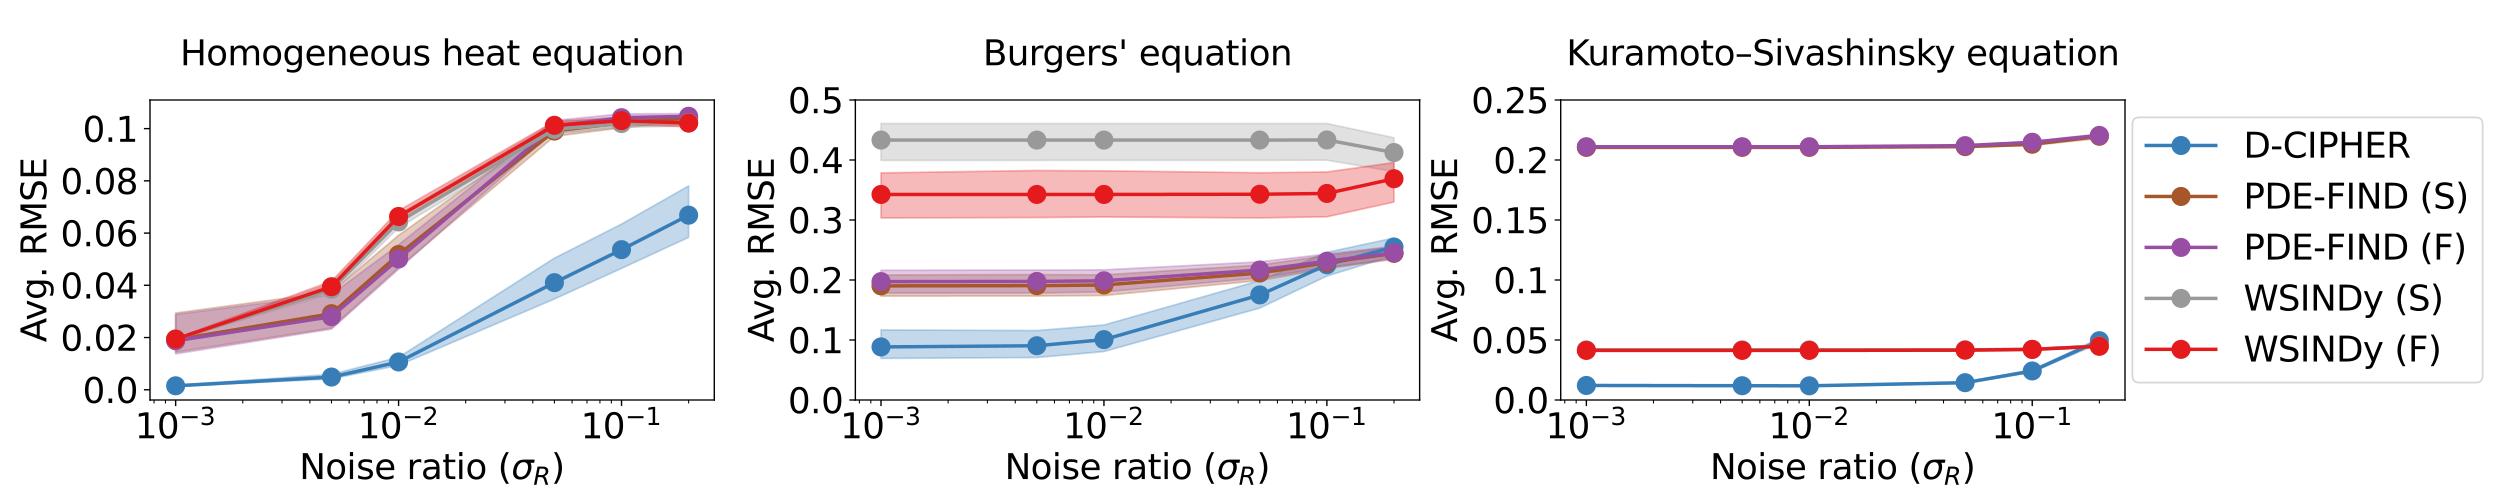 <?xml version="1.0" encoding="utf-8" standalone="no"?>
<!DOCTYPE svg PUBLIC "-//W3C//DTD SVG 1.1//EN"
  "http://www.w3.org/Graphics/SVG/1.1/DTD/svg11.dtd">
<svg xmlns:xlink="http://www.w3.org/1999/xlink" width="1440pt" height="288pt" viewBox="0 0 1440 288" xmlns="http://www.w3.org/2000/svg" version="1.1">
 <defs>
  <style type="text/css">*{stroke-linejoin: round; stroke-linecap: butt}</style>
 </defs>
 <g id="figure_1">
  <g id="patch_1">
   <path d="M 0 288 
L 1440 288 
L 1440 0 
L 0 0 
z
" style="fill: #ffffff"/>
  </g>
  <g id="axes_1">
   <g id="patch_2">
    <path d="M 86.4 230.4 
L 411.429 230.4 
L 411.429 57.6 
L 86.4 57.6 
z
" style="fill: #ffffff"/>
   </g>
   <g id="PolyCollection_1">
    <defs>
     <path id="m75c274fdcf" d="M 101.174 -66.148 
L 101.174 -65.455 
L 190.93 -69.77 
L 229.586 -77.583 
L 319.343 -115.768 
L 357.999 -133.426 
L 396.655 -151.272 
L 396.655 -180.925 
L 396.655 -180.925 
L 357.999 -158.938 
L 319.343 -139.321 
L 229.586 -82.229 
L 190.93 -72.384 
L 101.174 -66.148 
z
" style="stroke: #377eb8; stroke-opacity: 0.3"/>
    </defs>
    <g clip-path="url(#pccde7fba06)">
     <use xlink:href="#m75c274fdcf" x="0" y="288" style="fill: #377eb8; fill-opacity: 0.3; stroke: #377eb8; stroke-opacity: 0.3"/>
    </g>
   </g>
   <g id="PolyCollection_2">
    <defs>
     <path id="m4501d980e3" d="M 101.174 -107.728 
L 101.174 -85.141 
L 190.93 -99.089 
L 229.586 -133.836 
L 319.343 -209.45 
L 357.999 -214.389 
L 396.655 -218.106 
L 396.655 -221.327 
L 396.655 -221.327 
L 357.999 -220.082 
L 319.343 -216.11 
L 229.586 -152.493 
L 190.93 -119.843 
L 101.174 -107.728 
z
" style="stroke: #a65628; stroke-opacity: 0.3"/>
    </defs>
    <g clip-path="url(#pccde7fba06)">
     <use xlink:href="#m4501d980e3" x="0" y="288" style="fill: #a65628; fill-opacity: 0.3; stroke: #a65628; stroke-opacity: 0.3"/>
    </g>
   </g>
   <g id="PolyCollection_3">
    <defs>
     <path id="mf1c011a6ba" d="M 101.174 -106.89 
L 101.174 -84.159 
L 190.93 -98.455 
L 229.586 -132.911 
L 319.343 -213.073 
L 357.999 -217.583 
L 396.655 -219.181 
L 396.655 -222.545 
L 396.655 -222.545 
L 357.999 -222.431 
L 319.343 -218.62 
L 229.586 -147.01 
L 190.93 -118.379 
L 101.174 -106.89 
z
" style="stroke: #984ea3; stroke-opacity: 0.3"/>
    </defs>
    <g clip-path="url(#pccde7fba06)">
     <use xlink:href="#mf1c011a6ba" x="0" y="288" style="fill: #984ea3; fill-opacity: 0.3; stroke: #984ea3; stroke-opacity: 0.3"/>
    </g>
   </g>
   <g id="PolyCollection_4">
    <defs>
     <path id="m84747f96ec" d="M 101.174 -93.141 
L 101.174 -92.378 
L 190.93 -118.841 
L 229.586 -156.819 
L 319.343 -211 
L 357.999 -214.595 
L 396.655 -215.45 
L 396.655 -219.227 
L 396.655 -219.227 
L 357.999 -219.526 
L 319.343 -217.706 
L 229.586 -164.527 
L 190.93 -124.878 
L 101.174 -93.141 
z
" style="stroke: #999999; stroke-opacity: 0.3"/>
    </defs>
    <g clip-path="url(#pccde7fba06)">
     <use xlink:href="#m84747f96ec" x="0" y="288" style="fill: #999999; fill-opacity: 0.3; stroke: #999999; stroke-opacity: 0.3"/>
    </g>
   </g>
   <g id="PolyCollection_5">
    <defs>
     <path id="mae2d76233d" d="M 101.174 -93.108 
L 101.174 -92.338 
L 190.93 -120.592 
L 229.586 -160.526 
L 319.343 -214.21 
L 357.999 -216.388 
L 396.655 -214.959 
L 396.655 -219.066 
L 396.655 -219.066 
L 357.999 -220.367 
L 319.343 -218.139 
L 229.586 -166.672 
L 190.93 -126.056 
L 101.174 -93.108 
z
" style="stroke: #e41a1c; stroke-opacity: 0.3"/>
    </defs>
    <g clip-path="url(#pccde7fba06)">
     <use xlink:href="#mae2d76233d" x="0" y="288" style="fill: #e41a1c; fill-opacity: 0.3; stroke: #e41a1c; stroke-opacity: 0.3"/>
    </g>
   </g>
   <g id="matplotlib.axis_1">
    <g id="xtick_1">
     <g id="line2d_1">
      <defs>
       <path id="mc3d935690d" d="M 0 0 
L 0 3.5 
" style="stroke: #000000; stroke-width: 0.8"/>
      </defs>
      <g>
       <use xlink:href="#mc3d935690d" x="101.174" y="230.4" style="stroke: #000000; stroke-width: 0.8"/>
      </g>
     </g>
     <g id="text_1">
      <!-- $10^{-3}$ -->
      <g transform="translate(77.674 252.597) scale(0.2 -0.2)">
       <defs>
        <path id="DejaVuSans-31" d="M 794 531 
L 1825 531 
L 1825 4091 
L 703 3866 
L 703 4441 
L 1819 4666 
L 2450 4666 
L 2450 531 
L 3481 531 
L 3481 0 
L 794 0 
L 794 531 
z
" transform="scale(0.016)"/>
        <path id="DejaVuSans-30" d="M 2034 4250 
Q 1547 4250 1301 3770 
Q 1056 3291 1056 2328 
Q 1056 1369 1301 889 
Q 1547 409 2034 409 
Q 2525 409 2770 889 
Q 3016 1369 3016 2328 
Q 3016 3291 2770 3770 
Q 2525 4250 2034 4250 
z
M 2034 4750 
Q 2819 4750 3233 4129 
Q 3647 3509 3647 2328 
Q 3647 1150 3233 529 
Q 2819 -91 2034 -91 
Q 1250 -91 836 529 
Q 422 1150 422 2328 
Q 422 3509 836 4129 
Q 1250 4750 2034 4750 
z
" transform="scale(0.016)"/>
        <path id="DejaVuSans-2212" d="M 678 2272 
L 4684 2272 
L 4684 1741 
L 678 1741 
L 678 2272 
z
" transform="scale(0.016)"/>
        <path id="DejaVuSans-33" d="M 2597 2516 
Q 3050 2419 3304 2112 
Q 3559 1806 3559 1356 
Q 3559 666 3084 287 
Q 2609 -91 1734 -91 
Q 1441 -91 1130 -33 
Q 819 25 488 141 
L 488 750 
Q 750 597 1062 519 
Q 1375 441 1716 441 
Q 2309 441 2620 675 
Q 2931 909 2931 1356 
Q 2931 1769 2642 2001 
Q 2353 2234 1838 2234 
L 1294 2234 
L 1294 2753 
L 1863 2753 
Q 2328 2753 2575 2939 
Q 2822 3125 2822 3475 
Q 2822 3834 2567 4026 
Q 2313 4219 1838 4219 
Q 1578 4219 1281 4162 
Q 984 4106 628 3988 
L 628 4550 
Q 988 4650 1302 4700 
Q 1616 4750 1894 4750 
Q 2613 4750 3031 4423 
Q 3450 4097 3450 3541 
Q 3450 3153 3228 2886 
Q 3006 2619 2597 2516 
z
" transform="scale(0.016)"/>
       </defs>
       <use xlink:href="#DejaVuSans-31" transform="translate(0 0.766)"/>
       <use xlink:href="#DejaVuSans-30" transform="translate(63.623 0.766)"/>
       <use xlink:href="#DejaVuSans-2212" transform="translate(128.203 39.047) scale(0.7)"/>
       <use xlink:href="#DejaVuSans-33" transform="translate(186.855 39.047) scale(0.7)"/>
      </g>
     </g>
    </g>
    <g id="xtick_2">
     <g id="line2d_2">
      <g>
       <use xlink:href="#mc3d935690d" x="229.586" y="230.4" style="stroke: #000000; stroke-width: 0.8"/>
      </g>
     </g>
     <g id="text_2">
      <!-- $10^{-2}$ -->
      <g transform="translate(206.086 252.597) scale(0.2 -0.2)">
       <defs>
        <path id="DejaVuSans-32" d="M 1228 531 
L 3431 531 
L 3431 0 
L 469 0 
L 469 531 
Q 828 903 1448 1529 
Q 2069 2156 2228 2338 
Q 2531 2678 2651 2914 
Q 2772 3150 2772 3378 
Q 2772 3750 2511 3984 
Q 2250 4219 1831 4219 
Q 1534 4219 1204 4116 
Q 875 4013 500 3803 
L 500 4441 
Q 881 4594 1212 4672 
Q 1544 4750 1819 4750 
Q 2544 4750 2975 4387 
Q 3406 4025 3406 3419 
Q 3406 3131 3298 2873 
Q 3191 2616 2906 2266 
Q 2828 2175 2409 1742 
Q 1991 1309 1228 531 
z
" transform="scale(0.016)"/>
       </defs>
       <use xlink:href="#DejaVuSans-31" transform="translate(0 0.766)"/>
       <use xlink:href="#DejaVuSans-30" transform="translate(63.623 0.766)"/>
       <use xlink:href="#DejaVuSans-2212" transform="translate(128.203 39.047) scale(0.7)"/>
       <use xlink:href="#DejaVuSans-32" transform="translate(186.855 39.047) scale(0.7)"/>
      </g>
     </g>
    </g>
    <g id="xtick_3">
     <g id="line2d_3">
      <g>
       <use xlink:href="#mc3d935690d" x="357.999" y="230.4" style="stroke: #000000; stroke-width: 0.8"/>
      </g>
     </g>
     <g id="text_3">
      <!-- $10^{-1}$ -->
      <g transform="translate(334.499 252.597) scale(0.2 -0.2)">
       <use xlink:href="#DejaVuSans-31" transform="translate(0 0.684)"/>
       <use xlink:href="#DejaVuSans-30" transform="translate(63.623 0.684)"/>
       <use xlink:href="#DejaVuSans-2212" transform="translate(128.203 38.966) scale(0.7)"/>
       <use xlink:href="#DejaVuSans-31" transform="translate(186.855 38.966) scale(0.7)"/>
      </g>
     </g>
    </g>
    <g id="xtick_4">
     <g id="line2d_4">
      <defs>
       <path id="m9d92bc2a1e" d="M 0 0 
L 0 2 
" style="stroke: #000000; stroke-width: 0.6"/>
      </defs>
      <g>
       <use xlink:href="#m9d92bc2a1e" x="88.73" y="230.4" style="stroke: #000000; stroke-width: 0.6"/>
      </g>
     </g>
    </g>
    <g id="xtick_5">
     <g id="line2d_5">
      <g>
       <use xlink:href="#m9d92bc2a1e" x="95.298" y="230.4" style="stroke: #000000; stroke-width: 0.6"/>
      </g>
     </g>
    </g>
    <g id="xtick_6">
     <g id="line2d_6">
      <g>
       <use xlink:href="#m9d92bc2a1e" x="139.83" y="230.4" style="stroke: #000000; stroke-width: 0.6"/>
      </g>
     </g>
    </g>
    <g id="xtick_7">
     <g id="line2d_7">
      <g>
       <use xlink:href="#m9d92bc2a1e" x="162.442" y="230.4" style="stroke: #000000; stroke-width: 0.6"/>
      </g>
     </g>
    </g>
    <g id="xtick_8">
     <g id="line2d_8">
      <g>
       <use xlink:href="#m9d92bc2a1e" x="178.486" y="230.4" style="stroke: #000000; stroke-width: 0.6"/>
      </g>
     </g>
    </g>
    <g id="xtick_9">
     <g id="line2d_9">
      <g>
       <use xlink:href="#m9d92bc2a1e" x="190.93" y="230.4" style="stroke: #000000; stroke-width: 0.6"/>
      </g>
     </g>
    </g>
    <g id="xtick_10">
     <g id="line2d_10">
      <g>
       <use xlink:href="#m9d92bc2a1e" x="201.098" y="230.4" style="stroke: #000000; stroke-width: 0.6"/>
      </g>
     </g>
    </g>
    <g id="xtick_11">
     <g id="line2d_11">
      <g>
       <use xlink:href="#m9d92bc2a1e" x="209.695" y="230.4" style="stroke: #000000; stroke-width: 0.6"/>
      </g>
     </g>
    </g>
    <g id="xtick_12">
     <g id="line2d_12">
      <g>
       <use xlink:href="#m9d92bc2a1e" x="217.142" y="230.4" style="stroke: #000000; stroke-width: 0.6"/>
      </g>
     </g>
    </g>
    <g id="xtick_13">
     <g id="line2d_13">
      <g>
       <use xlink:href="#m9d92bc2a1e" x="223.71" y="230.4" style="stroke: #000000; stroke-width: 0.6"/>
      </g>
     </g>
    </g>
    <g id="xtick_14">
     <g id="line2d_14">
      <g>
       <use xlink:href="#m9d92bc2a1e" x="268.242" y="230.4" style="stroke: #000000; stroke-width: 0.6"/>
      </g>
     </g>
    </g>
    <g id="xtick_15">
     <g id="line2d_15">
      <g>
       <use xlink:href="#m9d92bc2a1e" x="290.855" y="230.4" style="stroke: #000000; stroke-width: 0.6"/>
      </g>
     </g>
    </g>
    <g id="xtick_16">
     <g id="line2d_16">
      <g>
       <use xlink:href="#m9d92bc2a1e" x="306.898" y="230.4" style="stroke: #000000; stroke-width: 0.6"/>
      </g>
     </g>
    </g>
    <g id="xtick_17">
     <g id="line2d_17">
      <g>
       <use xlink:href="#m9d92bc2a1e" x="319.343" y="230.4" style="stroke: #000000; stroke-width: 0.6"/>
      </g>
     </g>
    </g>
    <g id="xtick_18">
     <g id="line2d_18">
      <g>
       <use xlink:href="#m9d92bc2a1e" x="329.51" y="230.4" style="stroke: #000000; stroke-width: 0.6"/>
      </g>
     </g>
    </g>
    <g id="xtick_19">
     <g id="line2d_19">
      <g>
       <use xlink:href="#m9d92bc2a1e" x="338.107" y="230.4" style="stroke: #000000; stroke-width: 0.6"/>
      </g>
     </g>
    </g>
    <g id="xtick_20">
     <g id="line2d_20">
      <g>
       <use xlink:href="#m9d92bc2a1e" x="345.554" y="230.4" style="stroke: #000000; stroke-width: 0.6"/>
      </g>
     </g>
    </g>
    <g id="xtick_21">
     <g id="line2d_21">
      <g>
       <use xlink:href="#m9d92bc2a1e" x="352.123" y="230.4" style="stroke: #000000; stroke-width: 0.6"/>
      </g>
     </g>
    </g>
    <g id="xtick_22">
     <g id="line2d_22">
      <g>
       <use xlink:href="#m9d92bc2a1e" x="396.655" y="230.4" style="stroke: #000000; stroke-width: 0.6"/>
      </g>
     </g>
    </g>
    <g id="text_4">
     <!-- Noise ratio ($\sigma_R$) -->
     <g transform="translate(172.414 275.953) scale(0.2 -0.2)">
      <defs>
       <path id="DejaVuSans-4e" d="M 628 4666 
L 1478 4666 
L 3547 763 
L 3547 4666 
L 4159 4666 
L 4159 0 
L 3309 0 
L 1241 3903 
L 1241 0 
L 628 0 
L 628 4666 
z
" transform="scale(0.016)"/>
       <path id="DejaVuSans-6f" d="M 1959 3097 
Q 1497 3097 1228 2736 
Q 959 2375 959 1747 
Q 959 1119 1226 758 
Q 1494 397 1959 397 
Q 2419 397 2687 759 
Q 2956 1122 2956 1747 
Q 2956 2369 2687 2733 
Q 2419 3097 1959 3097 
z
M 1959 3584 
Q 2709 3584 3137 3096 
Q 3566 2609 3566 1747 
Q 3566 888 3137 398 
Q 2709 -91 1959 -91 
Q 1206 -91 779 398 
Q 353 888 353 1747 
Q 353 2609 779 3096 
Q 1206 3584 1959 3584 
z
" transform="scale(0.016)"/>
       <path id="DejaVuSans-69" d="M 603 3500 
L 1178 3500 
L 1178 0 
L 603 0 
L 603 3500 
z
M 603 4863 
L 1178 4863 
L 1178 4134 
L 603 4134 
L 603 4863 
z
" transform="scale(0.016)"/>
       <path id="DejaVuSans-73" d="M 2834 3397 
L 2834 2853 
Q 2591 2978 2328 3040 
Q 2066 3103 1784 3103 
Q 1356 3103 1142 2972 
Q 928 2841 928 2578 
Q 928 2378 1081 2264 
Q 1234 2150 1697 2047 
L 1894 2003 
Q 2506 1872 2764 1633 
Q 3022 1394 3022 966 
Q 3022 478 2636 193 
Q 2250 -91 1575 -91 
Q 1294 -91 989 -36 
Q 684 19 347 128 
L 347 722 
Q 666 556 975 473 
Q 1284 391 1588 391 
Q 1994 391 2212 530 
Q 2431 669 2431 922 
Q 2431 1156 2273 1281 
Q 2116 1406 1581 1522 
L 1381 1569 
Q 847 1681 609 1914 
Q 372 2147 372 2553 
Q 372 3047 722 3315 
Q 1072 3584 1716 3584 
Q 2034 3584 2315 3537 
Q 2597 3491 2834 3397 
z
" transform="scale(0.016)"/>
       <path id="DejaVuSans-65" d="M 3597 1894 
L 3597 1613 
L 953 1613 
Q 991 1019 1311 708 
Q 1631 397 2203 397 
Q 2534 397 2845 478 
Q 3156 559 3463 722 
L 3463 178 
Q 3153 47 2828 -22 
Q 2503 -91 2169 -91 
Q 1331 -91 842 396 
Q 353 884 353 1716 
Q 353 2575 817 3079 
Q 1281 3584 2069 3584 
Q 2775 3584 3186 3129 
Q 3597 2675 3597 1894 
z
M 3022 2063 
Q 3016 2534 2758 2815 
Q 2500 3097 2075 3097 
Q 1594 3097 1305 2825 
Q 1016 2553 972 2059 
L 3022 2063 
z
" transform="scale(0.016)"/>
       <path id="DejaVuSans-20" transform="scale(0.016)"/>
       <path id="DejaVuSans-72" d="M 2631 2963 
Q 2534 3019 2420 3045 
Q 2306 3072 2169 3072 
Q 1681 3072 1420 2755 
Q 1159 2438 1159 1844 
L 1159 0 
L 581 0 
L 581 3500 
L 1159 3500 
L 1159 2956 
Q 1341 3275 1631 3429 
Q 1922 3584 2338 3584 
Q 2397 3584 2469 3576 
Q 2541 3569 2628 3553 
L 2631 2963 
z
" transform="scale(0.016)"/>
       <path id="DejaVuSans-61" d="M 2194 1759 
Q 1497 1759 1228 1600 
Q 959 1441 959 1056 
Q 959 750 1161 570 
Q 1363 391 1709 391 
Q 2188 391 2477 730 
Q 2766 1069 2766 1631 
L 2766 1759 
L 2194 1759 
z
M 3341 1997 
L 3341 0 
L 2766 0 
L 2766 531 
Q 2569 213 2275 61 
Q 1981 -91 1556 -91 
Q 1019 -91 701 211 
Q 384 513 384 1019 
Q 384 1609 779 1909 
Q 1175 2209 1959 2209 
L 2766 2209 
L 2766 2266 
Q 2766 2663 2505 2880 
Q 2244 3097 1772 3097 
Q 1472 3097 1187 3025 
Q 903 2953 641 2809 
L 641 3341 
Q 956 3463 1253 3523 
Q 1550 3584 1831 3584 
Q 2591 3584 2966 3190 
Q 3341 2797 3341 1997 
z
" transform="scale(0.016)"/>
       <path id="DejaVuSans-74" d="M 1172 4494 
L 1172 3500 
L 2356 3500 
L 2356 3053 
L 1172 3053 
L 1172 1153 
Q 1172 725 1289 603 
Q 1406 481 1766 481 
L 2356 481 
L 2356 0 
L 1766 0 
Q 1100 0 847 248 
Q 594 497 594 1153 
L 594 3053 
L 172 3053 
L 172 3500 
L 594 3500 
L 594 4494 
L 1172 4494 
z
" transform="scale(0.016)"/>
       <path id="DejaVuSans-28" d="M 1984 4856 
Q 1566 4138 1362 3434 
Q 1159 2731 1159 2009 
Q 1159 1288 1364 580 
Q 1569 -128 1984 -844 
L 1484 -844 
Q 1016 -109 783 600 
Q 550 1309 550 2009 
Q 550 2706 781 3412 
Q 1013 4119 1484 4856 
L 1984 4856 
z
" transform="scale(0.016)"/>
       <path id="DejaVuSans-Oblique-3c3" d="M 2219 3044 
Q 1744 3044 1422 2700 
Q 1081 2341 969 1747 
Q 844 1119 1044 756 
Q 1241 397 1706 397 
Q 2166 397 2503 759 
Q 2844 1122 2966 1747 
Q 3075 2319 2881 2700 
Q 2700 3044 2219 3044 
z
M 2309 3503 
L 4219 3500 
L 4106 2925 
L 3463 2925 
Q 3706 2438 3575 1747 
Q 3406 888 2884 400 
Q 2359 -91 1609 -91 
Q 856 -91 525 400 
Q 194 888 363 1747 
Q 528 2609 1050 3097 
Q 1484 3503 2309 3503 
z
" transform="scale(0.016)"/>
       <path id="DejaVuSans-Oblique-52" d="M 1613 4147 
L 1294 2491 
L 2106 2491 
Q 2584 2491 2879 2755 
Q 3175 3019 3175 3444 
Q 3175 3784 2976 3965 
Q 2778 4147 2406 4147 
L 1613 4147 
z
M 2772 2241 
Q 2972 2194 3105 2009 
Q 3238 1825 3413 1275 
L 3809 0 
L 3144 0 
L 2778 1197 
Q 2638 1659 2453 1815 
Q 2269 1972 1888 1972 
L 1191 1972 
L 806 0 
L 172 0 
L 1081 4666 
L 2503 4666 
Q 3150 4666 3495 4373 
Q 3841 4081 3841 3531 
Q 3841 3044 3547 2687 
Q 3253 2331 2772 2241 
z
" transform="scale(0.016)"/>
       <path id="DejaVuSans-29" d="M 513 4856 
L 1013 4856 
Q 1481 4119 1714 3412 
Q 1947 2706 1947 2009 
Q 1947 1309 1714 600 
Q 1481 -109 1013 -844 
L 513 -844 
Q 928 -128 1133 580 
Q 1338 1288 1338 2009 
Q 1338 2731 1133 3434 
Q 928 4138 513 4856 
z
" transform="scale(0.016)"/>
      </defs>
      <use xlink:href="#DejaVuSans-4e" transform="translate(0 0.016)"/>
      <use xlink:href="#DejaVuSans-6f" transform="translate(74.805 0.016)"/>
      <use xlink:href="#DejaVuSans-69" transform="translate(135.986 0.016)"/>
      <use xlink:href="#DejaVuSans-73" transform="translate(163.77 0.016)"/>
      <use xlink:href="#DejaVuSans-65" transform="translate(215.869 0.016)"/>
      <use xlink:href="#DejaVuSans-20" transform="translate(277.393 0.016)"/>
      <use xlink:href="#DejaVuSans-72" transform="translate(309.18 0.016)"/>
      <use xlink:href="#DejaVuSans-61" transform="translate(350.293 0.016)"/>
      <use xlink:href="#DejaVuSans-74" transform="translate(411.572 0.016)"/>
      <use xlink:href="#DejaVuSans-69" transform="translate(450.781 0.016)"/>
      <use xlink:href="#DejaVuSans-6f" transform="translate(478.564 0.016)"/>
      <use xlink:href="#DejaVuSans-20" transform="translate(539.746 0.016)"/>
      <use xlink:href="#DejaVuSans-28" transform="translate(571.533 0.016)"/>
      <use xlink:href="#DejaVuSans-Oblique-3c3" transform="translate(610.547 0.016)"/>
      <use xlink:href="#DejaVuSans-Oblique-52" transform="translate(673.926 -16.391) scale(0.7)"/>
      <use xlink:href="#DejaVuSans-29" transform="translate(725.298 0.016)"/>
     </g>
    </g>
   </g>
   <g id="matplotlib.axis_2">
    <g id="ytick_1">
     <g id="line2d_23">
      <defs>
       <path id="mc404de97d8" d="M 0 0 
L -3.5 0 
" style="stroke: #000000; stroke-width: 0.8"/>
      </defs>
      <g>
       <use xlink:href="#mc404de97d8" x="86.4" y="224.502" style="stroke: #000000; stroke-width: 0.8"/>
      </g>
     </g>
     <g id="text_5">
      <!-- 0.0 -->
      <g transform="translate(47.594 232.101) scale(0.2 -0.2)">
       <defs>
        <path id="DejaVuSans-2e" d="M 684 794 
L 1344 794 
L 1344 0 
L 684 0 
L 684 794 
z
" transform="scale(0.016)"/>
       </defs>
       <use xlink:href="#DejaVuSans-30"/>
       <use xlink:href="#DejaVuSans-2e" x="63.623"/>
       <use xlink:href="#DejaVuSans-30" x="95.41"/>
      </g>
     </g>
    </g>
    <g id="ytick_2">
     <g id="line2d_24">
      <g>
       <use xlink:href="#mc404de97d8" x="86.4" y="194.419" style="stroke: #000000; stroke-width: 0.8"/>
      </g>
     </g>
     <g id="text_6">
      <!-- 0.02 -->
      <g transform="translate(34.869 202.018) scale(0.2 -0.2)">
       <use xlink:href="#DejaVuSans-30"/>
       <use xlink:href="#DejaVuSans-2e" x="63.623"/>
       <use xlink:href="#DejaVuSans-30" x="95.41"/>
       <use xlink:href="#DejaVuSans-32" x="159.033"/>
      </g>
     </g>
    </g>
    <g id="ytick_3">
     <g id="line2d_25">
      <g>
       <use xlink:href="#mc404de97d8" x="86.4" y="164.337" style="stroke: #000000; stroke-width: 0.8"/>
      </g>
     </g>
     <g id="text_7">
      <!-- 0.04 -->
      <g transform="translate(34.869 171.935) scale(0.2 -0.2)">
       <defs>
        <path id="DejaVuSans-34" d="M 2419 4116 
L 825 1625 
L 2419 1625 
L 2419 4116 
z
M 2253 4666 
L 3047 4666 
L 3047 1625 
L 3713 1625 
L 3713 1100 
L 3047 1100 
L 3047 0 
L 2419 0 
L 2419 1100 
L 313 1100 
L 313 1709 
L 2253 4666 
z
" transform="scale(0.016)"/>
       </defs>
       <use xlink:href="#DejaVuSans-30"/>
       <use xlink:href="#DejaVuSans-2e" x="63.623"/>
       <use xlink:href="#DejaVuSans-30" x="95.41"/>
       <use xlink:href="#DejaVuSans-34" x="159.033"/>
      </g>
     </g>
    </g>
    <g id="ytick_4">
     <g id="line2d_26">
      <g>
       <use xlink:href="#mc404de97d8" x="86.4" y="134.254" style="stroke: #000000; stroke-width: 0.8"/>
      </g>
     </g>
     <g id="text_8">
      <!-- 0.06 -->
      <g transform="translate(34.869 141.853) scale(0.2 -0.2)">
       <defs>
        <path id="DejaVuSans-36" d="M 2113 2584 
Q 1688 2584 1439 2293 
Q 1191 2003 1191 1497 
Q 1191 994 1439 701 
Q 1688 409 2113 409 
Q 2538 409 2786 701 
Q 3034 994 3034 1497 
Q 3034 2003 2786 2293 
Q 2538 2584 2113 2584 
z
M 3366 4563 
L 3366 3988 
Q 3128 4100 2886 4159 
Q 2644 4219 2406 4219 
Q 1781 4219 1451 3797 
Q 1122 3375 1075 2522 
Q 1259 2794 1537 2939 
Q 1816 3084 2150 3084 
Q 2853 3084 3261 2657 
Q 3669 2231 3669 1497 
Q 3669 778 3244 343 
Q 2819 -91 2113 -91 
Q 1303 -91 875 529 
Q 447 1150 447 2328 
Q 447 3434 972 4092 
Q 1497 4750 2381 4750 
Q 2619 4750 2861 4703 
Q 3103 4656 3366 4563 
z
" transform="scale(0.016)"/>
       </defs>
       <use xlink:href="#DejaVuSans-30"/>
       <use xlink:href="#DejaVuSans-2e" x="63.623"/>
       <use xlink:href="#DejaVuSans-30" x="95.41"/>
       <use xlink:href="#DejaVuSans-36" x="159.033"/>
      </g>
     </g>
    </g>
    <g id="ytick_5">
     <g id="line2d_27">
      <g>
       <use xlink:href="#mc404de97d8" x="86.4" y="104.171" style="stroke: #000000; stroke-width: 0.8"/>
      </g>
     </g>
     <g id="text_9">
      <!-- 0.08 -->
      <g transform="translate(34.869 111.77) scale(0.2 -0.2)">
       <defs>
        <path id="DejaVuSans-38" d="M 2034 2216 
Q 1584 2216 1326 1975 
Q 1069 1734 1069 1313 
Q 1069 891 1326 650 
Q 1584 409 2034 409 
Q 2484 409 2743 651 
Q 3003 894 3003 1313 
Q 3003 1734 2745 1975 
Q 2488 2216 2034 2216 
z
M 1403 2484 
Q 997 2584 770 2862 
Q 544 3141 544 3541 
Q 544 4100 942 4425 
Q 1341 4750 2034 4750 
Q 2731 4750 3128 4425 
Q 3525 4100 3525 3541 
Q 3525 3141 3298 2862 
Q 3072 2584 2669 2484 
Q 3125 2378 3379 2068 
Q 3634 1759 3634 1313 
Q 3634 634 3220 271 
Q 2806 -91 2034 -91 
Q 1263 -91 848 271 
Q 434 634 434 1313 
Q 434 1759 690 2068 
Q 947 2378 1403 2484 
z
M 1172 3481 
Q 1172 3119 1398 2916 
Q 1625 2713 2034 2713 
Q 2441 2713 2670 2916 
Q 2900 3119 2900 3481 
Q 2900 3844 2670 4047 
Q 2441 4250 2034 4250 
Q 1625 4250 1398 4047 
Q 1172 3844 1172 3481 
z
" transform="scale(0.016)"/>
       </defs>
       <use xlink:href="#DejaVuSans-30"/>
       <use xlink:href="#DejaVuSans-2e" x="63.623"/>
       <use xlink:href="#DejaVuSans-30" x="95.41"/>
       <use xlink:href="#DejaVuSans-38" x="159.033"/>
      </g>
     </g>
    </g>
    <g id="ytick_6">
     <g id="line2d_28">
      <g>
       <use xlink:href="#mc404de97d8" x="86.4" y="74.089" style="stroke: #000000; stroke-width: 0.8"/>
      </g>
     </g>
     <g id="text_10">
      <!-- 0.1 -->
      <g transform="translate(47.594 81.687) scale(0.2 -0.2)">
       <use xlink:href="#DejaVuSans-30"/>
       <use xlink:href="#DejaVuSans-2e" x="63.623"/>
       <use xlink:href="#DejaVuSans-31" x="95.41"/>
      </g>
     </g>
    </g>
    <g id="text_11">
     <!-- Avg. RMSE -->
     <g transform="translate(26.709 197.12) rotate(-90) scale(0.2 -0.2)">
      <defs>
       <path id="DejaVuSans-41" d="M 2188 4044 
L 1331 1722 
L 3047 1722 
L 2188 4044 
z
M 1831 4666 
L 2547 4666 
L 4325 0 
L 3669 0 
L 3244 1197 
L 1141 1197 
L 716 0 
L 50 0 
L 1831 4666 
z
" transform="scale(0.016)"/>
       <path id="DejaVuSans-76" d="M 191 3500 
L 800 3500 
L 1894 563 
L 2988 3500 
L 3597 3500 
L 2284 0 
L 1503 0 
L 191 3500 
z
" transform="scale(0.016)"/>
       <path id="DejaVuSans-67" d="M 2906 1791 
Q 2906 2416 2648 2759 
Q 2391 3103 1925 3103 
Q 1463 3103 1205 2759 
Q 947 2416 947 1791 
Q 947 1169 1205 825 
Q 1463 481 1925 481 
Q 2391 481 2648 825 
Q 2906 1169 2906 1791 
z
M 3481 434 
Q 3481 -459 3084 -895 
Q 2688 -1331 1869 -1331 
Q 1566 -1331 1297 -1286 
Q 1028 -1241 775 -1147 
L 775 -588 
Q 1028 -725 1275 -790 
Q 1522 -856 1778 -856 
Q 2344 -856 2625 -561 
Q 2906 -266 2906 331 
L 2906 616 
Q 2728 306 2450 153 
Q 2172 0 1784 0 
Q 1141 0 747 490 
Q 353 981 353 1791 
Q 353 2603 747 3093 
Q 1141 3584 1784 3584 
Q 2172 3584 2450 3431 
Q 2728 3278 2906 2969 
L 2906 3500 
L 3481 3500 
L 3481 434 
z
" transform="scale(0.016)"/>
       <path id="DejaVuSans-52" d="M 2841 2188 
Q 3044 2119 3236 1894 
Q 3428 1669 3622 1275 
L 4263 0 
L 3584 0 
L 2988 1197 
Q 2756 1666 2539 1819 
Q 2322 1972 1947 1972 
L 1259 1972 
L 1259 0 
L 628 0 
L 628 4666 
L 2053 4666 
Q 2853 4666 3247 4331 
Q 3641 3997 3641 3322 
Q 3641 2881 3436 2590 
Q 3231 2300 2841 2188 
z
M 1259 4147 
L 1259 2491 
L 2053 2491 
Q 2509 2491 2742 2702 
Q 2975 2913 2975 3322 
Q 2975 3731 2742 3939 
Q 2509 4147 2053 4147 
L 1259 4147 
z
" transform="scale(0.016)"/>
       <path id="DejaVuSans-4d" d="M 628 4666 
L 1569 4666 
L 2759 1491 
L 3956 4666 
L 4897 4666 
L 4897 0 
L 4281 0 
L 4281 4097 
L 3078 897 
L 2444 897 
L 1241 4097 
L 1241 0 
L 628 0 
L 628 4666 
z
" transform="scale(0.016)"/>
       <path id="DejaVuSans-53" d="M 3425 4513 
L 3425 3897 
Q 3066 4069 2747 4153 
Q 2428 4238 2131 4238 
Q 1616 4238 1336 4038 
Q 1056 3838 1056 3469 
Q 1056 3159 1242 3001 
Q 1428 2844 1947 2747 
L 2328 2669 
Q 3034 2534 3370 2195 
Q 3706 1856 3706 1288 
Q 3706 609 3251 259 
Q 2797 -91 1919 -91 
Q 1588 -91 1214 -16 
Q 841 59 441 206 
L 441 856 
Q 825 641 1194 531 
Q 1563 422 1919 422 
Q 2459 422 2753 634 
Q 3047 847 3047 1241 
Q 3047 1584 2836 1778 
Q 2625 1972 2144 2069 
L 1759 2144 
Q 1053 2284 737 2584 
Q 422 2884 422 3419 
Q 422 4038 858 4394 
Q 1294 4750 2059 4750 
Q 2388 4750 2728 4690 
Q 3069 4631 3425 4513 
z
" transform="scale(0.016)"/>
       <path id="DejaVuSans-45" d="M 628 4666 
L 3578 4666 
L 3578 4134 
L 1259 4134 
L 1259 2753 
L 3481 2753 
L 3481 2222 
L 1259 2222 
L 1259 531 
L 3634 531 
L 3634 0 
L 628 0 
L 628 4666 
z
" transform="scale(0.016)"/>
      </defs>
      <use xlink:href="#DejaVuSans-41"/>
      <use xlink:href="#DejaVuSans-76" x="62.533"/>
      <use xlink:href="#DejaVuSans-67" x="121.713"/>
      <use xlink:href="#DejaVuSans-2e" x="185.189"/>
      <use xlink:href="#DejaVuSans-20" x="216.977"/>
      <use xlink:href="#DejaVuSans-52" x="248.764"/>
      <use xlink:href="#DejaVuSans-4d" x="318.246"/>
      <use xlink:href="#DejaVuSans-53" x="404.525"/>
      <use xlink:href="#DejaVuSans-45" x="468.002"/>
     </g>
    </g>
   </g>
   <g id="line2d_29">
    <path d="M 101.174 222.23 
L 190.93 217.177 
L 229.586 208.492 
L 319.343 162.813 
L 357.999 143.802 
L 396.655 123.936 
" clip-path="url(#pccde7fba06)" style="fill: none; stroke: #377eb8; stroke-width: 2; stroke-linecap: square"/>
    <defs>
     <path id="md5914e050d" d="M 0 5 
C 1.326 5 2.598 4.473 3.536 3.536 
C 4.473 2.598 5 1.326 5 0 
C 5 -1.326 4.473 -2.598 3.536 -3.536 
C 2.598 -4.473 1.326 -5 0 -5 
C -1.326 -5 -2.598 -4.473 -3.536 -3.536 
C -4.473 -2.598 -5 -1.326 -5 0 
C -5 1.326 -4.473 2.598 -3.536 3.536 
C -2.598 4.473 -1.326 5 0 5 
z
" style="stroke: #377eb8"/>
    </defs>
    <g clip-path="url(#pccde7fba06)">
     <use xlink:href="#md5914e050d" x="101.174" y="222.23" style="fill: #377eb8; stroke: #377eb8"/>
     <use xlink:href="#md5914e050d" x="190.93" y="217.177" style="fill: #377eb8; stroke: #377eb8"/>
     <use xlink:href="#md5914e050d" x="229.586" y="208.492" style="fill: #377eb8; stroke: #377eb8"/>
     <use xlink:href="#md5914e050d" x="319.343" y="162.813" style="fill: #377eb8; stroke: #377eb8"/>
     <use xlink:href="#md5914e050d" x="357.999" y="143.802" style="fill: #377eb8; stroke: #377eb8"/>
     <use xlink:href="#md5914e050d" x="396.655" y="123.936" style="fill: #377eb8; stroke: #377eb8"/>
    </g>
   </g>
   <g id="line2d_30">
    <path d="M 101.174 195.614 
L 190.93 180.688 
L 229.586 146.616 
L 319.343 75.481 
L 357.999 70.663 
L 396.655 68.036 
" clip-path="url(#pccde7fba06)" style="fill: none; stroke: #a65628; stroke-width: 2; stroke-linecap: square"/>
    <defs>
     <path id="mc85e7e4d21" d="M 0 5 
C 1.326 5 2.598 4.473 3.536 3.536 
C 4.473 2.598 5 1.326 5 0 
C 5 -1.326 4.473 -2.598 3.536 -3.536 
C 2.598 -4.473 1.326 -5 0 -5 
C -1.326 -5 -2.598 -4.473 -3.536 -3.536 
C -4.473 -2.598 -5 -1.326 -5 0 
C -5 1.326 -4.473 2.598 -3.536 3.536 
C -2.598 4.473 -1.326 5 0 5 
z
" style="stroke: #a65628"/>
    </defs>
    <g clip-path="url(#pccde7fba06)">
     <use xlink:href="#mc85e7e4d21" x="101.174" y="195.614" style="fill: #a65628; stroke: #a65628"/>
     <use xlink:href="#mc85e7e4d21" x="190.93" y="180.688" style="fill: #a65628; stroke: #a65628"/>
     <use xlink:href="#mc85e7e4d21" x="229.586" y="146.616" style="fill: #a65628; stroke: #a65628"/>
     <use xlink:href="#mc85e7e4d21" x="319.343" y="75.481" style="fill: #a65628; stroke: #a65628"/>
     <use xlink:href="#mc85e7e4d21" x="357.999" y="70.663" style="fill: #a65628; stroke: #a65628"/>
     <use xlink:href="#mc85e7e4d21" x="396.655" y="68.036" style="fill: #a65628; stroke: #a65628"/>
    </g>
   </g>
   <g id="line2d_31">
    <path d="M 101.174 196.296 
L 190.93 182.397 
L 229.586 149.155 
L 319.343 72.633 
L 357.999 67.792 
L 396.655 66.972 
" clip-path="url(#pccde7fba06)" style="fill: none; stroke: #984ea3; stroke-width: 2; stroke-linecap: square"/>
    <defs>
     <path id="me30eea6af2" d="M 0 5 
C 1.326 5 2.598 4.473 3.536 3.536 
C 4.473 2.598 5 1.326 5 0 
C 5 -1.326 4.473 -2.598 3.536 -3.536 
C 2.598 -4.473 1.326 -5 0 -5 
C -1.326 -5 -2.598 -4.473 -3.536 -3.536 
C -4.473 -2.598 -5 -1.326 -5 0 
C -5 1.326 -4.473 2.598 -3.536 3.536 
C -2.598 4.473 -1.326 5 0 5 
z
" style="stroke: #984ea3"/>
    </defs>
    <g clip-path="url(#pccde7fba06)">
     <use xlink:href="#me30eea6af2" x="101.174" y="196.296" style="fill: #984ea3; stroke: #984ea3"/>
     <use xlink:href="#me30eea6af2" x="190.93" y="182.397" style="fill: #984ea3; stroke: #984ea3"/>
     <use xlink:href="#me30eea6af2" x="229.586" y="149.155" style="fill: #984ea3; stroke: #984ea3"/>
     <use xlink:href="#me30eea6af2" x="319.343" y="72.633" style="fill: #984ea3; stroke: #984ea3"/>
     <use xlink:href="#me30eea6af2" x="357.999" y="67.792" style="fill: #984ea3; stroke: #984ea3"/>
     <use xlink:href="#me30eea6af2" x="396.655" y="66.972" style="fill: #984ea3; stroke: #984ea3"/>
    </g>
   </g>
   <g id="line2d_32">
    <path d="M 101.174 195.272 
L 190.93 166.645 
L 229.586 127.831 
L 319.343 74.543 
L 357.999 71.185 
L 396.655 70.705 
" clip-path="url(#pccde7fba06)" style="fill: none; stroke: #999999; stroke-width: 2; stroke-linecap: square"/>
    <defs>
     <path id="m2940710815" d="M 0 5 
C 1.326 5 2.598 4.473 3.536 3.536 
C 4.473 2.598 5 1.326 5 0 
C 5 -1.326 4.473 -2.598 3.536 -3.536 
C 2.598 -4.473 1.326 -5 0 -5 
C -1.326 -5 -2.598 -4.473 -3.536 -3.536 
C -4.473 -2.598 -5 -1.326 -5 0 
C -5 1.326 -4.473 2.598 -3.536 3.536 
C -2.598 4.473 -1.326 5 0 5 
z
" style="stroke: #999999"/>
    </defs>
    <g clip-path="url(#pccde7fba06)">
     <use xlink:href="#m2940710815" x="101.174" y="195.272" style="fill: #999999; stroke: #999999"/>
     <use xlink:href="#m2940710815" x="190.93" y="166.645" style="fill: #999999; stroke: #999999"/>
     <use xlink:href="#m2940710815" x="229.586" y="127.831" style="fill: #999999; stroke: #999999"/>
     <use xlink:href="#m2940710815" x="319.343" y="74.543" style="fill: #999999; stroke: #999999"/>
     <use xlink:href="#m2940710815" x="357.999" y="71.185" style="fill: #999999; stroke: #999999"/>
     <use xlink:href="#m2940710815" x="396.655" y="70.705" style="fill: #999999; stroke: #999999"/>
    </g>
   </g>
   <g id="line2d_33">
    <path d="M 101.174 195.331 
L 190.93 165.16 
L 229.586 124.689 
L 319.343 72.19 
L 357.999 69.501 
L 396.655 70.894 
" clip-path="url(#pccde7fba06)" style="fill: none; stroke: #e41a1c; stroke-width: 2; stroke-linecap: square"/>
    <defs>
     <path id="m89b2dd2d2b" d="M 0 5 
C 1.326 5 2.598 4.473 3.536 3.536 
C 4.473 2.598 5 1.326 5 0 
C 5 -1.326 4.473 -2.598 3.536 -3.536 
C 2.598 -4.473 1.326 -5 0 -5 
C -1.326 -5 -2.598 -4.473 -3.536 -3.536 
C -4.473 -2.598 -5 -1.326 -5 0 
C -5 1.326 -4.473 2.598 -3.536 3.536 
C -2.598 4.473 -1.326 5 0 5 
z
" style="stroke: #e41a1c"/>
    </defs>
    <g clip-path="url(#pccde7fba06)">
     <use xlink:href="#m89b2dd2d2b" x="101.174" y="195.331" style="fill: #e41a1c; stroke: #e41a1c"/>
     <use xlink:href="#m89b2dd2d2b" x="190.93" y="165.16" style="fill: #e41a1c; stroke: #e41a1c"/>
     <use xlink:href="#m89b2dd2d2b" x="229.586" y="124.689" style="fill: #e41a1c; stroke: #e41a1c"/>
     <use xlink:href="#m89b2dd2d2b" x="319.343" y="72.19" style="fill: #e41a1c; stroke: #e41a1c"/>
     <use xlink:href="#m89b2dd2d2b" x="357.999" y="69.501" style="fill: #e41a1c; stroke: #e41a1c"/>
     <use xlink:href="#m89b2dd2d2b" x="396.655" y="70.894" style="fill: #e41a1c; stroke: #e41a1c"/>
    </g>
   </g>
   <g id="patch_3">
    <path d="M 86.4 230.4 
L 86.4 57.6 
" style="fill: none; stroke: #000000; stroke-width: 0.8; stroke-linejoin: miter; stroke-linecap: square"/>
   </g>
   <g id="patch_4">
    <path d="M 411.429 230.4 
L 411.429 57.6 
" style="fill: none; stroke: #000000; stroke-width: 0.8; stroke-linejoin: miter; stroke-linecap: square"/>
   </g>
   <g id="patch_5">
    <path d="M 86.4 230.4 
L 411.429 230.4 
" style="fill: none; stroke: #000000; stroke-width: 0.8; stroke-linejoin: miter; stroke-linecap: square"/>
   </g>
   <g id="patch_6">
    <path d="M 86.4 57.6 
L 411.429 57.6 
" style="fill: none; stroke: #000000; stroke-width: 0.8; stroke-linejoin: miter; stroke-linecap: square"/>
   </g>
   <g id="text_12">
    <!-- Homogeneous heat equation -->
    <g transform="translate(103.741 37.6) scale(0.2 -0.2)">
     <defs>
      <path id="DejaVuSans-48" d="M 628 4666 
L 1259 4666 
L 1259 2753 
L 3553 2753 
L 3553 4666 
L 4184 4666 
L 4184 0 
L 3553 0 
L 3553 2222 
L 1259 2222 
L 1259 0 
L 628 0 
L 628 4666 
z
" transform="scale(0.016)"/>
      <path id="DejaVuSans-6d" d="M 3328 2828 
Q 3544 3216 3844 3400 
Q 4144 3584 4550 3584 
Q 5097 3584 5394 3201 
Q 5691 2819 5691 2113 
L 5691 0 
L 5113 0 
L 5113 2094 
Q 5113 2597 4934 2840 
Q 4756 3084 4391 3084 
Q 3944 3084 3684 2787 
Q 3425 2491 3425 1978 
L 3425 0 
L 2847 0 
L 2847 2094 
Q 2847 2600 2669 2842 
Q 2491 3084 2119 3084 
Q 1678 3084 1418 2786 
Q 1159 2488 1159 1978 
L 1159 0 
L 581 0 
L 581 3500 
L 1159 3500 
L 1159 2956 
Q 1356 3278 1631 3431 
Q 1906 3584 2284 3584 
Q 2666 3584 2933 3390 
Q 3200 3197 3328 2828 
z
" transform="scale(0.016)"/>
      <path id="DejaVuSans-6e" d="M 3513 2113 
L 3513 0 
L 2938 0 
L 2938 2094 
Q 2938 2591 2744 2837 
Q 2550 3084 2163 3084 
Q 1697 3084 1428 2787 
Q 1159 2491 1159 1978 
L 1159 0 
L 581 0 
L 581 3500 
L 1159 3500 
L 1159 2956 
Q 1366 3272 1645 3428 
Q 1925 3584 2291 3584 
Q 2894 3584 3203 3211 
Q 3513 2838 3513 2113 
z
" transform="scale(0.016)"/>
      <path id="DejaVuSans-75" d="M 544 1381 
L 544 3500 
L 1119 3500 
L 1119 1403 
Q 1119 906 1312 657 
Q 1506 409 1894 409 
Q 2359 409 2629 706 
Q 2900 1003 2900 1516 
L 2900 3500 
L 3475 3500 
L 3475 0 
L 2900 0 
L 2900 538 
Q 2691 219 2414 64 
Q 2138 -91 1772 -91 
Q 1169 -91 856 284 
Q 544 659 544 1381 
z
M 1991 3584 
L 1991 3584 
z
" transform="scale(0.016)"/>
      <path id="DejaVuSans-68" d="M 3513 2113 
L 3513 0 
L 2938 0 
L 2938 2094 
Q 2938 2591 2744 2837 
Q 2550 3084 2163 3084 
Q 1697 3084 1428 2787 
Q 1159 2491 1159 1978 
L 1159 0 
L 581 0 
L 581 4863 
L 1159 4863 
L 1159 2956 
Q 1366 3272 1645 3428 
Q 1925 3584 2291 3584 
Q 2894 3584 3203 3211 
Q 3513 2838 3513 2113 
z
" transform="scale(0.016)"/>
      <path id="DejaVuSans-71" d="M 947 1747 
Q 947 1113 1208 752 
Q 1469 391 1925 391 
Q 2381 391 2643 752 
Q 2906 1113 2906 1747 
Q 2906 2381 2643 2742 
Q 2381 3103 1925 3103 
Q 1469 3103 1208 2742 
Q 947 2381 947 1747 
z
M 2906 525 
Q 2725 213 2448 61 
Q 2172 -91 1784 -91 
Q 1150 -91 751 415 
Q 353 922 353 1747 
Q 353 2572 751 3078 
Q 1150 3584 1784 3584 
Q 2172 3584 2448 3432 
Q 2725 3281 2906 2969 
L 2906 3500 
L 3481 3500 
L 3481 -1331 
L 2906 -1331 
L 2906 525 
z
" transform="scale(0.016)"/>
     </defs>
     <use xlink:href="#DejaVuSans-48"/>
     <use xlink:href="#DejaVuSans-6f" x="75.195"/>
     <use xlink:href="#DejaVuSans-6d" x="136.377"/>
     <use xlink:href="#DejaVuSans-6f" x="233.789"/>
     <use xlink:href="#DejaVuSans-67" x="294.971"/>
     <use xlink:href="#DejaVuSans-65" x="358.447"/>
     <use xlink:href="#DejaVuSans-6e" x="419.971"/>
     <use xlink:href="#DejaVuSans-65" x="483.35"/>
     <use xlink:href="#DejaVuSans-6f" x="544.873"/>
     <use xlink:href="#DejaVuSans-75" x="606.055"/>
     <use xlink:href="#DejaVuSans-73" x="669.434"/>
     <use xlink:href="#DejaVuSans-20" x="721.533"/>
     <use xlink:href="#DejaVuSans-68" x="753.32"/>
     <use xlink:href="#DejaVuSans-65" x="816.699"/>
     <use xlink:href="#DejaVuSans-61" x="878.223"/>
     <use xlink:href="#DejaVuSans-74" x="939.502"/>
     <use xlink:href="#DejaVuSans-20" x="978.711"/>
     <use xlink:href="#DejaVuSans-65" x="1010.498"/>
     <use xlink:href="#DejaVuSans-71" x="1072.021"/>
     <use xlink:href="#DejaVuSans-75" x="1135.498"/>
     <use xlink:href="#DejaVuSans-61" x="1198.877"/>
     <use xlink:href="#DejaVuSans-74" x="1260.156"/>
     <use xlink:href="#DejaVuSans-69" x="1299.365"/>
     <use xlink:href="#DejaVuSans-6f" x="1327.148"/>
     <use xlink:href="#DejaVuSans-6e" x="1388.33"/>
    </g>
   </g>
  </g>
  <g id="axes_2">
   <g id="patch_7">
    <path d="M 492.686 230.4 
L 817.714 230.4 
L 817.714 57.6 
L 492.686 57.6 
z
" style="fill: #ffffff"/>
   </g>
   <g id="PolyCollection_6">
    <defs>
     <path id="md68070b939" d="M 507.46 -97.951 
L 507.46 -81.541 
L 597.216 -82.064 
L 635.872 -85.518 
L 725.628 -110.551 
L 764.284 -128.994 
L 802.94 -140.87 
L 802.94 -150.939 
L 802.94 -150.939 
L 764.284 -142.663 
L 725.628 -126.387 
L 635.872 -100.79 
L 597.216 -97.603 
L 507.46 -97.951 
z
" style="stroke: #377eb8; stroke-opacity: 0.3"/>
    </defs>
    <g clip-path="url(#p9beda686e6)">
     <use xlink:href="#md68070b939" x="0" y="288" style="fill: #377eb8; fill-opacity: 0.3; stroke: #377eb8; stroke-opacity: 0.3"/>
    </g>
   </g>
   <g id="PolyCollection_7">
    <defs>
     <path id="mbe5a23c1c2" d="M 507.46 -129.637 
L 507.46 -117.424 
L 597.216 -117.478 
L 635.872 -117.766 
L 725.628 -126.421 
L 764.284 -133.256 
L 802.94 -138.723 
L 802.94 -145.831 
L 802.94 -145.831 
L 764.284 -140.816 
L 725.628 -135.358 
L 635.872 -129.699 
L 597.216 -129.832 
L 507.46 -129.637 
z
" style="stroke: #a65628; stroke-opacity: 0.3"/>
    </defs>
    <g clip-path="url(#p9beda686e6)">
     <use xlink:href="#mbe5a23c1c2" x="0" y="288" style="fill: #a65628; fill-opacity: 0.3; stroke: #a65628; stroke-opacity: 0.3"/>
    </g>
   </g>
   <g id="PolyCollection_8">
    <defs>
     <path id="m7aee764607" d="M 507.46 -132.302 
L 507.46 -119.192 
L 597.216 -119.235 
L 635.872 -119.825 
L 725.628 -127.939 
L 764.284 -133.873 
L 802.94 -138.966 
L 802.94 -146.174 
L 802.94 -146.174 
L 764.284 -141.711 
L 725.628 -137.185 
L 635.872 -132.556 
L 597.216 -132.448 
L 507.46 -132.302 
z
" style="stroke: #984ea3; stroke-opacity: 0.3"/>
    </defs>
    <g clip-path="url(#p9beda686e6)">
     <use xlink:href="#m7aee764607" x="0" y="288" style="fill: #984ea3; fill-opacity: 0.3; stroke: #984ea3; stroke-opacity: 0.3"/>
    </g>
   </g>
   <g id="PolyCollection_9">
    <defs>
     <path id="mb607f45036" d="M 507.46 -216.847 
L 507.46 -195.625 
L 597.216 -195.628 
L 635.872 -195.633 
L 725.628 -195.638 
L 764.284 -195.738 
L 802.94 -189.128 
L 802.94 -208.649 
L 802.94 -208.649 
L 764.284 -216.847 
L 725.628 -216.847 
L 635.872 -216.847 
L 597.216 -216.847 
L 507.46 -216.847 
z
" style="stroke: #999999; stroke-opacity: 0.3"/>
    </defs>
    <g clip-path="url(#p9beda686e6)">
     <use xlink:href="#mb607f45036" x="0" y="288" style="fill: #999999; fill-opacity: 0.3; stroke: #999999; stroke-opacity: 0.3"/>
    </g>
   </g>
   <g id="PolyCollection_10">
    <defs>
     <path id="mf615b7c77a" d="M 507.46 -188.406 
L 507.46 -162.458 
L 597.216 -162.688 
L 635.872 -163.002 
L 725.628 -162.478 
L 764.284 -163.133 
L 802.94 -171.651 
L 802.94 -194.38 
L 802.94 -194.38 
L 764.284 -188.928 
L 725.628 -188.489 
L 635.872 -189.593 
L 597.216 -189.802 
L 507.46 -188.406 
z
" style="stroke: #e41a1c; stroke-opacity: 0.3"/>
    </defs>
    <g clip-path="url(#p9beda686e6)">
     <use xlink:href="#mf615b7c77a" x="0" y="288" style="fill: #e41a1c; fill-opacity: 0.3; stroke: #e41a1c; stroke-opacity: 0.3"/>
    </g>
   </g>
   <g id="matplotlib.axis_3">
    <g id="xtick_23">
     <g id="line2d_34">
      <g>
       <use xlink:href="#mc3d935690d" x="507.46" y="230.4" style="stroke: #000000; stroke-width: 0.8"/>
      </g>
     </g>
     <g id="text_13">
      <!-- $10^{-3}$ -->
      <g transform="translate(483.96 252.597) scale(0.2 -0.2)">
       <use xlink:href="#DejaVuSans-31" transform="translate(0 0.766)"/>
       <use xlink:href="#DejaVuSans-30" transform="translate(63.623 0.766)"/>
       <use xlink:href="#DejaVuSans-2212" transform="translate(128.203 39.047) scale(0.7)"/>
       <use xlink:href="#DejaVuSans-33" transform="translate(186.855 39.047) scale(0.7)"/>
      </g>
     </g>
    </g>
    <g id="xtick_24">
     <g id="line2d_35">
      <g>
       <use xlink:href="#mc3d935690d" x="635.872" y="230.4" style="stroke: #000000; stroke-width: 0.8"/>
      </g>
     </g>
     <g id="text_14">
      <!-- $10^{-2}$ -->
      <g transform="translate(612.372 252.597) scale(0.2 -0.2)">
       <use xlink:href="#DejaVuSans-31" transform="translate(0 0.766)"/>
       <use xlink:href="#DejaVuSans-30" transform="translate(63.623 0.766)"/>
       <use xlink:href="#DejaVuSans-2212" transform="translate(128.203 39.047) scale(0.7)"/>
       <use xlink:href="#DejaVuSans-32" transform="translate(186.855 39.047) scale(0.7)"/>
      </g>
     </g>
    </g>
    <g id="xtick_25">
     <g id="line2d_36">
      <g>
       <use xlink:href="#mc3d935690d" x="764.284" y="230.4" style="stroke: #000000; stroke-width: 0.8"/>
      </g>
     </g>
     <g id="text_15">
      <!-- $10^{-1}$ -->
      <g transform="translate(740.784 252.597) scale(0.2 -0.2)">
       <use xlink:href="#DejaVuSans-31" transform="translate(0 0.684)"/>
       <use xlink:href="#DejaVuSans-30" transform="translate(63.623 0.684)"/>
       <use xlink:href="#DejaVuSans-2212" transform="translate(128.203 38.966) scale(0.7)"/>
       <use xlink:href="#DejaVuSans-31" transform="translate(186.855 38.966) scale(0.7)"/>
      </g>
     </g>
    </g>
    <g id="xtick_26">
     <g id="line2d_37">
      <g>
       <use xlink:href="#m9d92bc2a1e" x="495.015" y="230.4" style="stroke: #000000; stroke-width: 0.6"/>
      </g>
     </g>
    </g>
    <g id="xtick_27">
     <g id="line2d_38">
      <g>
       <use xlink:href="#m9d92bc2a1e" x="501.584" y="230.4" style="stroke: #000000; stroke-width: 0.6"/>
      </g>
     </g>
    </g>
    <g id="xtick_28">
     <g id="line2d_39">
      <g>
       <use xlink:href="#m9d92bc2a1e" x="546.116" y="230.4" style="stroke: #000000; stroke-width: 0.6"/>
      </g>
     </g>
    </g>
    <g id="xtick_29">
     <g id="line2d_40">
      <g>
       <use xlink:href="#m9d92bc2a1e" x="568.728" y="230.4" style="stroke: #000000; stroke-width: 0.6"/>
      </g>
     </g>
    </g>
    <g id="xtick_30">
     <g id="line2d_41">
      <g>
       <use xlink:href="#m9d92bc2a1e" x="584.772" y="230.4" style="stroke: #000000; stroke-width: 0.6"/>
      </g>
     </g>
    </g>
    <g id="xtick_31">
     <g id="line2d_42">
      <g>
       <use xlink:href="#m9d92bc2a1e" x="597.216" y="230.4" style="stroke: #000000; stroke-width: 0.6"/>
      </g>
     </g>
    </g>
    <g id="xtick_32">
     <g id="line2d_43">
      <g>
       <use xlink:href="#m9d92bc2a1e" x="607.384" y="230.4" style="stroke: #000000; stroke-width: 0.6"/>
      </g>
     </g>
    </g>
    <g id="xtick_33">
     <g id="line2d_44">
      <g>
       <use xlink:href="#m9d92bc2a1e" x="615.981" y="230.4" style="stroke: #000000; stroke-width: 0.6"/>
      </g>
     </g>
    </g>
    <g id="xtick_34">
     <g id="line2d_45">
      <g>
       <use xlink:href="#m9d92bc2a1e" x="623.428" y="230.4" style="stroke: #000000; stroke-width: 0.6"/>
      </g>
     </g>
    </g>
    <g id="xtick_35">
     <g id="line2d_46">
      <g>
       <use xlink:href="#m9d92bc2a1e" x="629.996" y="230.4" style="stroke: #000000; stroke-width: 0.6"/>
      </g>
     </g>
    </g>
    <g id="xtick_36">
     <g id="line2d_47">
      <g>
       <use xlink:href="#m9d92bc2a1e" x="674.528" y="230.4" style="stroke: #000000; stroke-width: 0.6"/>
      </g>
     </g>
    </g>
    <g id="xtick_37">
     <g id="line2d_48">
      <g>
       <use xlink:href="#m9d92bc2a1e" x="697.14" y="230.4" style="stroke: #000000; stroke-width: 0.6"/>
      </g>
     </g>
    </g>
    <g id="xtick_38">
     <g id="line2d_49">
      <g>
       <use xlink:href="#m9d92bc2a1e" x="713.184" y="230.4" style="stroke: #000000; stroke-width: 0.6"/>
      </g>
     </g>
    </g>
    <g id="xtick_39">
     <g id="line2d_50">
      <g>
       <use xlink:href="#m9d92bc2a1e" x="725.628" y="230.4" style="stroke: #000000; stroke-width: 0.6"/>
      </g>
     </g>
    </g>
    <g id="xtick_40">
     <g id="line2d_51">
      <g>
       <use xlink:href="#m9d92bc2a1e" x="735.796" y="230.4" style="stroke: #000000; stroke-width: 0.6"/>
      </g>
     </g>
    </g>
    <g id="xtick_41">
     <g id="line2d_52">
      <g>
       <use xlink:href="#m9d92bc2a1e" x="744.393" y="230.4" style="stroke: #000000; stroke-width: 0.6"/>
      </g>
     </g>
    </g>
    <g id="xtick_42">
     <g id="line2d_53">
      <g>
       <use xlink:href="#m9d92bc2a1e" x="751.84" y="230.4" style="stroke: #000000; stroke-width: 0.6"/>
      </g>
     </g>
    </g>
    <g id="xtick_43">
     <g id="line2d_54">
      <g>
       <use xlink:href="#m9d92bc2a1e" x="758.408" y="230.4" style="stroke: #000000; stroke-width: 0.6"/>
      </g>
     </g>
    </g>
    <g id="xtick_44">
     <g id="line2d_55">
      <g>
       <use xlink:href="#m9d92bc2a1e" x="802.94" y="230.4" style="stroke: #000000; stroke-width: 0.6"/>
      </g>
     </g>
    </g>
    <g id="text_16">
     <!-- Noise ratio ($\sigma_R$) -->
     <g transform="translate(578.7 275.953) scale(0.2 -0.2)">
      <use xlink:href="#DejaVuSans-4e" transform="translate(0 0.016)"/>
      <use xlink:href="#DejaVuSans-6f" transform="translate(74.805 0.016)"/>
      <use xlink:href="#DejaVuSans-69" transform="translate(135.986 0.016)"/>
      <use xlink:href="#DejaVuSans-73" transform="translate(163.77 0.016)"/>
      <use xlink:href="#DejaVuSans-65" transform="translate(215.869 0.016)"/>
      <use xlink:href="#DejaVuSans-20" transform="translate(277.393 0.016)"/>
      <use xlink:href="#DejaVuSans-72" transform="translate(309.18 0.016)"/>
      <use xlink:href="#DejaVuSans-61" transform="translate(350.293 0.016)"/>
      <use xlink:href="#DejaVuSans-74" transform="translate(411.572 0.016)"/>
      <use xlink:href="#DejaVuSans-69" transform="translate(450.781 0.016)"/>
      <use xlink:href="#DejaVuSans-6f" transform="translate(478.564 0.016)"/>
      <use xlink:href="#DejaVuSans-20" transform="translate(539.746 0.016)"/>
      <use xlink:href="#DejaVuSans-28" transform="translate(571.533 0.016)"/>
      <use xlink:href="#DejaVuSans-Oblique-3c3" transform="translate(610.547 0.016)"/>
      <use xlink:href="#DejaVuSans-Oblique-52" transform="translate(673.926 -16.391) scale(0.7)"/>
      <use xlink:href="#DejaVuSans-29" transform="translate(725.298 0.016)"/>
     </g>
    </g>
   </g>
   <g id="matplotlib.axis_4">
    <g id="ytick_7">
     <g id="line2d_56">
      <g>
       <use xlink:href="#mc404de97d8" x="492.686" y="230.4" style="stroke: #000000; stroke-width: 0.8"/>
      </g>
     </g>
     <g id="text_17">
      <!-- 0.0 -->
      <g transform="translate(453.879 237.998) scale(0.2 -0.2)">
       <use xlink:href="#DejaVuSans-30"/>
       <use xlink:href="#DejaVuSans-2e" x="63.623"/>
       <use xlink:href="#DejaVuSans-30" x="95.41"/>
      </g>
     </g>
    </g>
    <g id="ytick_8">
     <g id="line2d_57">
      <g>
       <use xlink:href="#mc404de97d8" x="492.686" y="195.84" style="stroke: #000000; stroke-width: 0.8"/>
      </g>
     </g>
     <g id="text_18">
      <!-- 0.1 -->
      <g transform="translate(453.879 203.438) scale(0.2 -0.2)">
       <use xlink:href="#DejaVuSans-30"/>
       <use xlink:href="#DejaVuSans-2e" x="63.623"/>
       <use xlink:href="#DejaVuSans-31" x="95.41"/>
      </g>
     </g>
    </g>
    <g id="ytick_9">
     <g id="line2d_58">
      <g>
       <use xlink:href="#mc404de97d8" x="492.686" y="161.28" style="stroke: #000000; stroke-width: 0.8"/>
      </g>
     </g>
     <g id="text_19">
      <!-- 0.2 -->
      <g transform="translate(453.879 168.878) scale(0.2 -0.2)">
       <use xlink:href="#DejaVuSans-30"/>
       <use xlink:href="#DejaVuSans-2e" x="63.623"/>
       <use xlink:href="#DejaVuSans-32" x="95.41"/>
      </g>
     </g>
    </g>
    <g id="ytick_10">
     <g id="line2d_59">
      <g>
       <use xlink:href="#mc404de97d8" x="492.686" y="126.72" style="stroke: #000000; stroke-width: 0.8"/>
      </g>
     </g>
     <g id="text_20">
      <!-- 0.3 -->
      <g transform="translate(453.879 134.318) scale(0.2 -0.2)">
       <use xlink:href="#DejaVuSans-30"/>
       <use xlink:href="#DejaVuSans-2e" x="63.623"/>
       <use xlink:href="#DejaVuSans-33" x="95.41"/>
      </g>
     </g>
    </g>
    <g id="ytick_11">
     <g id="line2d_60">
      <g>
       <use xlink:href="#mc404de97d8" x="492.686" y="92.16" style="stroke: #000000; stroke-width: 0.8"/>
      </g>
     </g>
     <g id="text_21">
      <!-- 0.4 -->
      <g transform="translate(453.879 99.758) scale(0.2 -0.2)">
       <use xlink:href="#DejaVuSans-30"/>
       <use xlink:href="#DejaVuSans-2e" x="63.623"/>
       <use xlink:href="#DejaVuSans-34" x="95.41"/>
      </g>
     </g>
    </g>
    <g id="ytick_12">
     <g id="line2d_61">
      <g>
       <use xlink:href="#mc404de97d8" x="492.686" y="57.6" style="stroke: #000000; stroke-width: 0.8"/>
      </g>
     </g>
     <g id="text_22">
      <!-- 0.5 -->
      <g transform="translate(453.879 65.198) scale(0.2 -0.2)">
       <defs>
        <path id="DejaVuSans-35" d="M 691 4666 
L 3169 4666 
L 3169 4134 
L 1269 4134 
L 1269 2991 
Q 1406 3038 1543 3061 
Q 1681 3084 1819 3084 
Q 2600 3084 3056 2656 
Q 3513 2228 3513 1497 
Q 3513 744 3044 326 
Q 2575 -91 1722 -91 
Q 1428 -91 1123 -41 
Q 819 9 494 109 
L 494 744 
Q 775 591 1075 516 
Q 1375 441 1709 441 
Q 2250 441 2565 725 
Q 2881 1009 2881 1497 
Q 2881 1984 2565 2268 
Q 2250 2553 1709 2553 
Q 1456 2553 1204 2497 
Q 953 2441 691 2322 
L 691 4666 
z
" transform="scale(0.016)"/>
       </defs>
       <use xlink:href="#DejaVuSans-30"/>
       <use xlink:href="#DejaVuSans-2e" x="63.623"/>
       <use xlink:href="#DejaVuSans-35" x="95.41"/>
      </g>
     </g>
    </g>
    <g id="text_23">
     <!-- Avg. RMSE -->
     <g transform="translate(445.72 197.12) rotate(-90) scale(0.2 -0.2)">
      <use xlink:href="#DejaVuSans-41"/>
      <use xlink:href="#DejaVuSans-76" x="62.533"/>
      <use xlink:href="#DejaVuSans-67" x="121.713"/>
      <use xlink:href="#DejaVuSans-2e" x="185.189"/>
      <use xlink:href="#DejaVuSans-20" x="216.977"/>
      <use xlink:href="#DejaVuSans-52" x="248.764"/>
      <use xlink:href="#DejaVuSans-4d" x="318.246"/>
      <use xlink:href="#DejaVuSans-53" x="404.525"/>
      <use xlink:href="#DejaVuSans-45" x="468.002"/>
     </g>
    </g>
   </g>
   <g id="line2d_62">
    <path d="M 507.46 199.826 
L 597.216 199.146 
L 635.872 195.619 
L 725.628 169.885 
L 764.284 152.5 
L 802.94 142.303 
" clip-path="url(#p9beda686e6)" style="fill: none; stroke: #377eb8; stroke-width: 2; stroke-linecap: square"/>
    <g clip-path="url(#p9beda686e6)">
     <use xlink:href="#md5914e050d" x="507.46" y="199.826" style="fill: #377eb8; stroke: #377eb8"/>
     <use xlink:href="#md5914e050d" x="597.216" y="199.146" style="fill: #377eb8; stroke: #377eb8"/>
     <use xlink:href="#md5914e050d" x="635.872" y="195.619" style="fill: #377eb8; stroke: #377eb8"/>
     <use xlink:href="#md5914e050d" x="725.628" y="169.885" style="fill: #377eb8; stroke: #377eb8"/>
     <use xlink:href="#md5914e050d" x="764.284" y="152.5" style="fill: #377eb8; stroke: #377eb8"/>
     <use xlink:href="#md5914e050d" x="802.94" y="142.303" style="fill: #377eb8; stroke: #377eb8"/>
    </g>
   </g>
   <g id="line2d_63">
    <path d="M 507.46 164.66 
L 597.216 164.545 
L 635.872 164.15 
L 725.628 157.268 
L 764.284 151.217 
L 802.94 145.935 
" clip-path="url(#p9beda686e6)" style="fill: none; stroke: #a65628; stroke-width: 2; stroke-linecap: square"/>
    <g clip-path="url(#p9beda686e6)">
     <use xlink:href="#mc85e7e4d21" x="507.46" y="164.66" style="fill: #a65628; stroke: #a65628"/>
     <use xlink:href="#mc85e7e4d21" x="597.216" y="164.545" style="fill: #a65628; stroke: #a65628"/>
     <use xlink:href="#mc85e7e4d21" x="635.872" y="164.15" style="fill: #a65628; stroke: #a65628"/>
     <use xlink:href="#mc85e7e4d21" x="725.628" y="157.268" style="fill: #a65628; stroke: #a65628"/>
     <use xlink:href="#mc85e7e4d21" x="764.284" y="151.217" style="fill: #a65628; stroke: #a65628"/>
     <use xlink:href="#mc85e7e4d21" x="802.94" y="145.935" style="fill: #a65628; stroke: #a65628"/>
    </g>
   </g>
   <g id="line2d_64">
    <path d="M 507.46 162.201 
L 597.216 162.098 
L 635.872 161.736 
L 725.628 155.533 
L 764.284 150.456 
L 802.94 145.602 
" clip-path="url(#p9beda686e6)" style="fill: none; stroke: #984ea3; stroke-width: 2; stroke-linecap: square"/>
    <g clip-path="url(#p9beda686e6)">
     <use xlink:href="#me30eea6af2" x="507.46" y="162.201" style="fill: #984ea3; stroke: #984ea3"/>
     <use xlink:href="#me30eea6af2" x="597.216" y="162.098" style="fill: #984ea3; stroke: #984ea3"/>
     <use xlink:href="#me30eea6af2" x="635.872" y="161.736" style="fill: #984ea3; stroke: #984ea3"/>
     <use xlink:href="#me30eea6af2" x="725.628" y="155.533" style="fill: #984ea3; stroke: #984ea3"/>
     <use xlink:href="#me30eea6af2" x="764.284" y="150.456" style="fill: #984ea3; stroke: #984ea3"/>
     <use xlink:href="#me30eea6af2" x="802.94" y="145.602" style="fill: #984ea3; stroke: #984ea3"/>
    </g>
   </g>
   <g id="line2d_65">
    <path d="M 507.46 80.686 
L 597.216 80.684 
L 635.872 80.682 
L 725.628 80.679 
L 764.284 80.63 
L 802.94 87.872 
" clip-path="url(#p9beda686e6)" style="fill: none; stroke: #999999; stroke-width: 2; stroke-linecap: square"/>
    <g clip-path="url(#p9beda686e6)">
     <use xlink:href="#m2940710815" x="507.46" y="80.686" style="fill: #999999; stroke: #999999"/>
     <use xlink:href="#m2940710815" x="597.216" y="80.684" style="fill: #999999; stroke: #999999"/>
     <use xlink:href="#m2940710815" x="635.872" y="80.682" style="fill: #999999; stroke: #999999"/>
     <use xlink:href="#m2940710815" x="725.628" y="80.679" style="fill: #999999; stroke: #999999"/>
     <use xlink:href="#m2940710815" x="764.284" y="80.63" style="fill: #999999; stroke: #999999"/>
     <use xlink:href="#m2940710815" x="802.94" y="87.872" style="fill: #999999; stroke: #999999"/>
    </g>
   </g>
   <g id="line2d_66">
    <path d="M 507.46 112.008 
L 597.216 112.006 
L 635.872 112.001 
L 725.628 111.887 
L 764.284 111.431 
L 802.94 102.942 
" clip-path="url(#p9beda686e6)" style="fill: none; stroke: #e41a1c; stroke-width: 2; stroke-linecap: square"/>
    <g clip-path="url(#p9beda686e6)">
     <use xlink:href="#m89b2dd2d2b" x="507.46" y="112.008" style="fill: #e41a1c; stroke: #e41a1c"/>
     <use xlink:href="#m89b2dd2d2b" x="597.216" y="112.006" style="fill: #e41a1c; stroke: #e41a1c"/>
     <use xlink:href="#m89b2dd2d2b" x="635.872" y="112.001" style="fill: #e41a1c; stroke: #e41a1c"/>
     <use xlink:href="#m89b2dd2d2b" x="725.628" y="111.887" style="fill: #e41a1c; stroke: #e41a1c"/>
     <use xlink:href="#m89b2dd2d2b" x="764.284" y="111.431" style="fill: #e41a1c; stroke: #e41a1c"/>
     <use xlink:href="#m89b2dd2d2b" x="802.94" y="102.942" style="fill: #e41a1c; stroke: #e41a1c"/>
    </g>
   </g>
   <g id="patch_8">
    <path d="M 492.686 230.4 
L 492.686 57.6 
" style="fill: none; stroke: #000000; stroke-width: 0.8; stroke-linejoin: miter; stroke-linecap: square"/>
   </g>
   <g id="patch_9">
    <path d="M 817.714 230.4 
L 817.714 57.6 
" style="fill: none; stroke: #000000; stroke-width: 0.8; stroke-linejoin: miter; stroke-linecap: square"/>
   </g>
   <g id="patch_10">
    <path d="M 492.686 230.4 
L 817.714 230.4 
" style="fill: none; stroke: #000000; stroke-width: 0.8; stroke-linejoin: miter; stroke-linecap: square"/>
   </g>
   <g id="patch_11">
    <path d="M 492.686 57.6 
L 817.714 57.6 
" style="fill: none; stroke: #000000; stroke-width: 0.8; stroke-linejoin: miter; stroke-linecap: square"/>
   </g>
   <g id="text_24">
    <!-- Burgers' equation -->
    <g transform="translate(566.195 37.6) scale(0.2 -0.2)">
     <defs>
      <path id="DejaVuSans-42" d="M 1259 2228 
L 1259 519 
L 2272 519 
Q 2781 519 3026 730 
Q 3272 941 3272 1375 
Q 3272 1813 3026 2020 
Q 2781 2228 2272 2228 
L 1259 2228 
z
M 1259 4147 
L 1259 2741 
L 2194 2741 
Q 2656 2741 2882 2914 
Q 3109 3088 3109 3444 
Q 3109 3797 2882 3972 
Q 2656 4147 2194 4147 
L 1259 4147 
z
M 628 4666 
L 2241 4666 
Q 2963 4666 3353 4366 
Q 3744 4066 3744 3513 
Q 3744 3084 3544 2831 
Q 3344 2578 2956 2516 
Q 3422 2416 3680 2098 
Q 3938 1781 3938 1306 
Q 3938 681 3513 340 
Q 3088 0 2303 0 
L 628 0 
L 628 4666 
z
" transform="scale(0.016)"/>
      <path id="DejaVuSans-27" d="M 1147 4666 
L 1147 2931 
L 616 2931 
L 616 4666 
L 1147 4666 
z
" transform="scale(0.016)"/>
     </defs>
     <use xlink:href="#DejaVuSans-42"/>
     <use xlink:href="#DejaVuSans-75" x="68.604"/>
     <use xlink:href="#DejaVuSans-72" x="131.982"/>
     <use xlink:href="#DejaVuSans-67" x="171.346"/>
     <use xlink:href="#DejaVuSans-65" x="234.822"/>
     <use xlink:href="#DejaVuSans-72" x="296.346"/>
     <use xlink:href="#DejaVuSans-73" x="337.459"/>
     <use xlink:href="#DejaVuSans-27" x="389.559"/>
     <use xlink:href="#DejaVuSans-20" x="417.049"/>
     <use xlink:href="#DejaVuSans-65" x="448.836"/>
     <use xlink:href="#DejaVuSans-71" x="510.359"/>
     <use xlink:href="#DejaVuSans-75" x="573.836"/>
     <use xlink:href="#DejaVuSans-61" x="637.215"/>
     <use xlink:href="#DejaVuSans-74" x="698.494"/>
     <use xlink:href="#DejaVuSans-69" x="737.703"/>
     <use xlink:href="#DejaVuSans-6f" x="765.486"/>
     <use xlink:href="#DejaVuSans-6e" x="826.668"/>
    </g>
   </g>
  </g>
  <g id="axes_3">
   <g id="patch_12">
    <path d="M 898.971 230.4 
L 1224 230.4 
L 1224 57.6 
L 898.971 57.6 
z
" style="fill: #ffffff"/>
   </g>
   <g id="PolyCollection_11">
    <defs>
     <path id="mdbfecb3cc7" d="M 913.745 -66.014 
L 913.745 -65.908 
L 1003.502 -65.737 
L 1042.158 -65.647 
L 1131.914 -67.166 
L 1170.57 -73.676 
L 1209.226 -90.272 
L 1209.226 -93.146 
L 1209.226 -93.146 
L 1170.57 -74.956 
L 1131.914 -67.932 
L 1042.158 -65.91 
L 1003.502 -65.923 
L 913.745 -66.014 
z
" style="stroke: #377eb8; stroke-opacity: 0.3"/>
    </defs>
    <g clip-path="url(#pe1850345f7)">
     <use xlink:href="#mdbfecb3cc7" x="0" y="288" style="fill: #377eb8; fill-opacity: 0.3; stroke: #377eb8; stroke-opacity: 0.3"/>
    </g>
   </g>
   <g id="PolyCollection_12">
    <defs>
     <path id="m6f878e914e" d="M 913.745 -203.101 
L 913.745 -203.087 
L 1003.502 -203.055 
L 1042.158 -203.022 
L 1131.914 -203.147 
L 1170.57 -204.217 
L 1209.226 -208.248 
L 1209.226 -210.487 
L 1209.226 -210.487 
L 1170.57 -205.565 
L 1131.914 -203.877 
L 1042.158 -203.172 
L 1003.502 -203.128 
L 913.745 -203.101 
z
" style="stroke: #a65628; stroke-opacity: 0.3"/>
    </defs>
    <g clip-path="url(#pe1850345f7)">
     <use xlink:href="#m6f878e914e" x="0" y="288" style="fill: #a65628; fill-opacity: 0.3; stroke: #a65628; stroke-opacity: 0.3"/>
    </g>
   </g>
   <g id="PolyCollection_13">
    <defs>
     <path id="m1e8409b85b" d="M 913.745 -203.492 
L 913.745 -203.482 
L 1003.502 -203.46 
L 1042.158 -203.443 
L 1131.914 -203.898 
L 1170.57 -205.681 
L 1209.226 -208.978 
L 1209.226 -210.958 
L 1209.226 -210.958 
L 1170.57 -206.483 
L 1131.914 -204.342 
L 1042.158 -203.547 
L 1003.502 -203.512 
L 913.745 -203.492 
z
" style="stroke: #984ea3; stroke-opacity: 0.3"/>
    </defs>
    <g clip-path="url(#pe1850345f7)">
     <use xlink:href="#m1e8409b85b" x="0" y="288" style="fill: #984ea3; fill-opacity: 0.3; stroke: #984ea3; stroke-opacity: 0.3"/>
    </g>
   </g>
   <g id="PolyCollection_14">
    <defs>
     <path id="m48087289b1" d="M 913.745 -86.609 
L 913.745 -86.344 
L 1003.502 -86.333 
L 1042.158 -86.333 
L 1131.914 -86.376 
L 1170.57 -86.623 
L 1209.226 -88.285 
L 1209.226 -89.016 
L 1209.226 -89.016 
L 1170.57 -86.994 
L 1131.914 -86.649 
L 1042.158 -86.593 
L 1003.502 -86.595 
L 913.745 -86.609 
z
" style="stroke: #999999; stroke-opacity: 0.3"/>
    </defs>
    <g clip-path="url(#pe1850345f7)">
     <use xlink:href="#m48087289b1" x="0" y="288" style="fill: #999999; fill-opacity: 0.3; stroke: #999999; stroke-opacity: 0.3"/>
    </g>
   </g>
   <g id="PolyCollection_15">
    <defs>
     <path id="m43a2b8f362" d="M 913.745 -86.262 
L 913.745 -86.059 
L 1003.502 -86.068 
L 1042.158 -86.073 
L 1131.914 -86.167 
L 1170.57 -86.546 
L 1209.226 -88.184 
L 1209.226 -89.112 
L 1209.226 -89.112 
L 1170.57 -87.007 
L 1131.914 -86.481 
L 1042.158 -86.285 
L 1003.502 -86.275 
L 913.745 -86.262 
z
" style="stroke: #e41a1c; stroke-opacity: 0.3"/>
    </defs>
    <g clip-path="url(#pe1850345f7)">
     <use xlink:href="#m43a2b8f362" x="0" y="288" style="fill: #e41a1c; fill-opacity: 0.3; stroke: #e41a1c; stroke-opacity: 0.3"/>
    </g>
   </g>
   <g id="matplotlib.axis_5">
    <g id="xtick_45">
     <g id="line2d_67">
      <g>
       <use xlink:href="#mc3d935690d" x="913.745" y="230.4" style="stroke: #000000; stroke-width: 0.8"/>
      </g>
     </g>
     <g id="text_25">
      <!-- $10^{-3}$ -->
      <g transform="translate(890.245 252.597) scale(0.2 -0.2)">
       <use xlink:href="#DejaVuSans-31" transform="translate(0 0.766)"/>
       <use xlink:href="#DejaVuSans-30" transform="translate(63.623 0.766)"/>
       <use xlink:href="#DejaVuSans-2212" transform="translate(128.203 39.047) scale(0.7)"/>
       <use xlink:href="#DejaVuSans-33" transform="translate(186.855 39.047) scale(0.7)"/>
      </g>
     </g>
    </g>
    <g id="xtick_46">
     <g id="line2d_68">
      <g>
       <use xlink:href="#mc3d935690d" x="1042.158" y="230.4" style="stroke: #000000; stroke-width: 0.8"/>
      </g>
     </g>
     <g id="text_26">
      <!-- $10^{-2}$ -->
      <g transform="translate(1018.658 252.597) scale(0.2 -0.2)">
       <use xlink:href="#DejaVuSans-31" transform="translate(0 0.766)"/>
       <use xlink:href="#DejaVuSans-30" transform="translate(63.623 0.766)"/>
       <use xlink:href="#DejaVuSans-2212" transform="translate(128.203 39.047) scale(0.7)"/>
       <use xlink:href="#DejaVuSans-32" transform="translate(186.855 39.047) scale(0.7)"/>
      </g>
     </g>
    </g>
    <g id="xtick_47">
     <g id="line2d_69">
      <g>
       <use xlink:href="#mc3d935690d" x="1170.57" y="230.4" style="stroke: #000000; stroke-width: 0.8"/>
      </g>
     </g>
     <g id="text_27">
      <!-- $10^{-1}$ -->
      <g transform="translate(1147.07 252.597) scale(0.2 -0.2)">
       <use xlink:href="#DejaVuSans-31" transform="translate(0 0.684)"/>
       <use xlink:href="#DejaVuSans-30" transform="translate(63.623 0.684)"/>
       <use xlink:href="#DejaVuSans-2212" transform="translate(128.203 38.966) scale(0.7)"/>
       <use xlink:href="#DejaVuSans-31" transform="translate(186.855 38.966) scale(0.7)"/>
      </g>
     </g>
    </g>
    <g id="xtick_48">
     <g id="line2d_70">
      <g>
       <use xlink:href="#m9d92bc2a1e" x="901.301" y="230.4" style="stroke: #000000; stroke-width: 0.6"/>
      </g>
     </g>
    </g>
    <g id="xtick_49">
     <g id="line2d_71">
      <g>
       <use xlink:href="#m9d92bc2a1e" x="907.87" y="230.4" style="stroke: #000000; stroke-width: 0.6"/>
      </g>
     </g>
    </g>
    <g id="xtick_50">
     <g id="line2d_72">
      <g>
       <use xlink:href="#m9d92bc2a1e" x="952.401" y="230.4" style="stroke: #000000; stroke-width: 0.6"/>
      </g>
     </g>
    </g>
    <g id="xtick_51">
     <g id="line2d_73">
      <g>
       <use xlink:href="#m9d92bc2a1e" x="975.014" y="230.4" style="stroke: #000000; stroke-width: 0.6"/>
      </g>
     </g>
    </g>
    <g id="xtick_52">
     <g id="line2d_74">
      <g>
       <use xlink:href="#m9d92bc2a1e" x="991.057" y="230.4" style="stroke: #000000; stroke-width: 0.6"/>
      </g>
     </g>
    </g>
    <g id="xtick_53">
     <g id="line2d_75">
      <g>
       <use xlink:href="#m9d92bc2a1e" x="1003.502" y="230.4" style="stroke: #000000; stroke-width: 0.6"/>
      </g>
     </g>
    </g>
    <g id="xtick_54">
     <g id="line2d_76">
      <g>
       <use xlink:href="#m9d92bc2a1e" x="1013.67" y="230.4" style="stroke: #000000; stroke-width: 0.6"/>
      </g>
     </g>
    </g>
    <g id="xtick_55">
     <g id="line2d_77">
      <g>
       <use xlink:href="#m9d92bc2a1e" x="1022.266" y="230.4" style="stroke: #000000; stroke-width: 0.6"/>
      </g>
     </g>
    </g>
    <g id="xtick_56">
     <g id="line2d_78">
      <g>
       <use xlink:href="#m9d92bc2a1e" x="1029.713" y="230.4" style="stroke: #000000; stroke-width: 0.6"/>
      </g>
     </g>
    </g>
    <g id="xtick_57">
     <g id="line2d_79">
      <g>
       <use xlink:href="#m9d92bc2a1e" x="1036.282" y="230.4" style="stroke: #000000; stroke-width: 0.6"/>
      </g>
     </g>
    </g>
    <g id="xtick_58">
     <g id="line2d_80">
      <g>
       <use xlink:href="#m9d92bc2a1e" x="1080.814" y="230.4" style="stroke: #000000; stroke-width: 0.6"/>
      </g>
     </g>
    </g>
    <g id="xtick_59">
     <g id="line2d_81">
      <g>
       <use xlink:href="#m9d92bc2a1e" x="1103.426" y="230.4" style="stroke: #000000; stroke-width: 0.6"/>
      </g>
     </g>
    </g>
    <g id="xtick_60">
     <g id="line2d_82">
      <g>
       <use xlink:href="#m9d92bc2a1e" x="1119.47" y="230.4" style="stroke: #000000; stroke-width: 0.6"/>
      </g>
     </g>
    </g>
    <g id="xtick_61">
     <g id="line2d_83">
      <g>
       <use xlink:href="#m9d92bc2a1e" x="1131.914" y="230.4" style="stroke: #000000; stroke-width: 0.6"/>
      </g>
     </g>
    </g>
    <g id="xtick_62">
     <g id="line2d_84">
      <g>
       <use xlink:href="#m9d92bc2a1e" x="1142.082" y="230.4" style="stroke: #000000; stroke-width: 0.6"/>
      </g>
     </g>
    </g>
    <g id="xtick_63">
     <g id="line2d_85">
      <g>
       <use xlink:href="#m9d92bc2a1e" x="1150.679" y="230.4" style="stroke: #000000; stroke-width: 0.6"/>
      </g>
     </g>
    </g>
    <g id="xtick_64">
     <g id="line2d_86">
      <g>
       <use xlink:href="#m9d92bc2a1e" x="1158.126" y="230.4" style="stroke: #000000; stroke-width: 0.6"/>
      </g>
     </g>
    </g>
    <g id="xtick_65">
     <g id="line2d_87">
      <g>
       <use xlink:href="#m9d92bc2a1e" x="1164.694" y="230.4" style="stroke: #000000; stroke-width: 0.6"/>
      </g>
     </g>
    </g>
    <g id="xtick_66">
     <g id="line2d_88">
      <g>
       <use xlink:href="#m9d92bc2a1e" x="1209.226" y="230.4" style="stroke: #000000; stroke-width: 0.6"/>
      </g>
     </g>
    </g>
    <g id="text_28">
     <!-- Noise ratio ($\sigma_R$) -->
     <g transform="translate(984.986 275.953) scale(0.2 -0.2)">
      <use xlink:href="#DejaVuSans-4e" transform="translate(0 0.016)"/>
      <use xlink:href="#DejaVuSans-6f" transform="translate(74.805 0.016)"/>
      <use xlink:href="#DejaVuSans-69" transform="translate(135.986 0.016)"/>
      <use xlink:href="#DejaVuSans-73" transform="translate(163.77 0.016)"/>
      <use xlink:href="#DejaVuSans-65" transform="translate(215.869 0.016)"/>
      <use xlink:href="#DejaVuSans-20" transform="translate(277.393 0.016)"/>
      <use xlink:href="#DejaVuSans-72" transform="translate(309.18 0.016)"/>
      <use xlink:href="#DejaVuSans-61" transform="translate(350.293 0.016)"/>
      <use xlink:href="#DejaVuSans-74" transform="translate(411.572 0.016)"/>
      <use xlink:href="#DejaVuSans-69" transform="translate(450.781 0.016)"/>
      <use xlink:href="#DejaVuSans-6f" transform="translate(478.564 0.016)"/>
      <use xlink:href="#DejaVuSans-20" transform="translate(539.746 0.016)"/>
      <use xlink:href="#DejaVuSans-28" transform="translate(571.533 0.016)"/>
      <use xlink:href="#DejaVuSans-Oblique-3c3" transform="translate(610.547 0.016)"/>
      <use xlink:href="#DejaVuSans-Oblique-52" transform="translate(673.926 -16.391) scale(0.7)"/>
      <use xlink:href="#DejaVuSans-29" transform="translate(725.298 0.016)"/>
     </g>
    </g>
   </g>
   <g id="matplotlib.axis_6">
    <g id="ytick_13">
     <g id="line2d_89">
      <g>
       <use xlink:href="#mc404de97d8" x="898.971" y="230.4" style="stroke: #000000; stroke-width: 0.8"/>
      </g>
     </g>
     <g id="text_29">
      <!-- 0.0 -->
      <g transform="translate(860.165 237.998) scale(0.2 -0.2)">
       <use xlink:href="#DejaVuSans-30"/>
       <use xlink:href="#DejaVuSans-2e" x="63.623"/>
       <use xlink:href="#DejaVuSans-30" x="95.41"/>
      </g>
     </g>
    </g>
    <g id="ytick_14">
     <g id="line2d_90">
      <g>
       <use xlink:href="#mc404de97d8" x="898.971" y="195.84" style="stroke: #000000; stroke-width: 0.8"/>
      </g>
     </g>
     <g id="text_30">
      <!-- 0.05 -->
      <g transform="translate(847.44 203.438) scale(0.2 -0.2)">
       <use xlink:href="#DejaVuSans-30"/>
       <use xlink:href="#DejaVuSans-2e" x="63.623"/>
       <use xlink:href="#DejaVuSans-30" x="95.41"/>
       <use xlink:href="#DejaVuSans-35" x="159.033"/>
      </g>
     </g>
    </g>
    <g id="ytick_15">
     <g id="line2d_91">
      <g>
       <use xlink:href="#mc404de97d8" x="898.971" y="161.28" style="stroke: #000000; stroke-width: 0.8"/>
      </g>
     </g>
     <g id="text_31">
      <!-- 0.1 -->
      <g transform="translate(860.165 168.878) scale(0.2 -0.2)">
       <use xlink:href="#DejaVuSans-30"/>
       <use xlink:href="#DejaVuSans-2e" x="63.623"/>
       <use xlink:href="#DejaVuSans-31" x="95.41"/>
      </g>
     </g>
    </g>
    <g id="ytick_16">
     <g id="line2d_92">
      <g>
       <use xlink:href="#mc404de97d8" x="898.971" y="126.72" style="stroke: #000000; stroke-width: 0.8"/>
      </g>
     </g>
     <g id="text_32">
      <!-- 0.15 -->
      <g transform="translate(847.44 134.318) scale(0.2 -0.2)">
       <use xlink:href="#DejaVuSans-30"/>
       <use xlink:href="#DejaVuSans-2e" x="63.623"/>
       <use xlink:href="#DejaVuSans-31" x="95.41"/>
       <use xlink:href="#DejaVuSans-35" x="159.033"/>
      </g>
     </g>
    </g>
    <g id="ytick_17">
     <g id="line2d_93">
      <g>
       <use xlink:href="#mc404de97d8" x="898.971" y="92.16" style="stroke: #000000; stroke-width: 0.8"/>
      </g>
     </g>
     <g id="text_33">
      <!-- 0.2 -->
      <g transform="translate(860.165 99.758) scale(0.2 -0.2)">
       <use xlink:href="#DejaVuSans-30"/>
       <use xlink:href="#DejaVuSans-2e" x="63.623"/>
       <use xlink:href="#DejaVuSans-32" x="95.41"/>
      </g>
     </g>
    </g>
    <g id="ytick_18">
     <g id="line2d_94">
      <g>
       <use xlink:href="#mc404de97d8" x="898.971" y="57.6" style="stroke: #000000; stroke-width: 0.8"/>
      </g>
     </g>
     <g id="text_34">
      <!-- 0.25 -->
      <g transform="translate(847.44 65.198) scale(0.2 -0.2)">
       <use xlink:href="#DejaVuSans-30"/>
       <use xlink:href="#DejaVuSans-2e" x="63.623"/>
       <use xlink:href="#DejaVuSans-32" x="95.41"/>
       <use xlink:href="#DejaVuSans-35" x="159.033"/>
      </g>
     </g>
    </g>
    <g id="text_35">
     <!-- Avg. RMSE -->
     <g transform="translate(839.281 197.12) rotate(-90) scale(0.2 -0.2)">
      <use xlink:href="#DejaVuSans-41"/>
      <use xlink:href="#DejaVuSans-76" x="62.533"/>
      <use xlink:href="#DejaVuSans-67" x="121.713"/>
      <use xlink:href="#DejaVuSans-2e" x="185.189"/>
      <use xlink:href="#DejaVuSans-20" x="216.977"/>
      <use xlink:href="#DejaVuSans-52" x="248.764"/>
      <use xlink:href="#DejaVuSans-4d" x="318.246"/>
      <use xlink:href="#DejaVuSans-53" x="404.525"/>
      <use xlink:href="#DejaVuSans-45" x="468.002"/>
     </g>
    </g>
   </g>
   <g id="line2d_95">
    <path d="M 913.745 222.028 
L 1003.502 222.172 
L 1042.158 222.227 
L 1131.914 220.428 
L 1170.57 213.675 
L 1209.226 196.239 
" clip-path="url(#pe1850345f7)" style="fill: none; stroke: #377eb8; stroke-width: 2; stroke-linecap: square"/>
    <g clip-path="url(#pe1850345f7)">
     <use xlink:href="#md5914e050d" x="913.745" y="222.028" style="fill: #377eb8; stroke: #377eb8"/>
     <use xlink:href="#md5914e050d" x="1003.502" y="222.172" style="fill: #377eb8; stroke: #377eb8"/>
     <use xlink:href="#md5914e050d" x="1042.158" y="222.227" style="fill: #377eb8; stroke: #377eb8"/>
     <use xlink:href="#md5914e050d" x="1131.914" y="220.428" style="fill: #377eb8; stroke: #377eb8"/>
     <use xlink:href="#md5914e050d" x="1170.57" y="213.675" style="fill: #377eb8; stroke: #377eb8"/>
     <use xlink:href="#md5914e050d" x="1209.226" y="196.239" style="fill: #377eb8; stroke: #377eb8"/>
    </g>
   </g>
   <g id="line2d_96">
    <path d="M 913.745 84.906 
L 1003.502 84.906 
L 1042.158 84.897 
L 1131.914 84.45 
L 1170.57 83.086 
L 1209.226 78.497 
" clip-path="url(#pe1850345f7)" style="fill: none; stroke: #a65628; stroke-width: 2; stroke-linecap: square"/>
    <g clip-path="url(#pe1850345f7)">
     <use xlink:href="#mc85e7e4d21" x="913.745" y="84.906" style="fill: #a65628; stroke: #a65628"/>
     <use xlink:href="#mc85e7e4d21" x="1003.502" y="84.906" style="fill: #a65628; stroke: #a65628"/>
     <use xlink:href="#mc85e7e4d21" x="1042.158" y="84.897" style="fill: #a65628; stroke: #a65628"/>
     <use xlink:href="#mc85e7e4d21" x="1131.914" y="84.45" style="fill: #a65628; stroke: #a65628"/>
     <use xlink:href="#mc85e7e4d21" x="1170.57" y="83.086" style="fill: #a65628; stroke: #a65628"/>
     <use xlink:href="#mc85e7e4d21" x="1209.226" y="78.497" style="fill: #a65628; stroke: #a65628"/>
    </g>
   </g>
   <g id="line2d_97">
    <path d="M 913.745 84.513 
L 1003.502 84.514 
L 1042.158 84.504 
L 1131.914 83.875 
L 1170.57 81.93 
L 1209.226 77.993 
" clip-path="url(#pe1850345f7)" style="fill: none; stroke: #984ea3; stroke-width: 2; stroke-linecap: square"/>
    <g clip-path="url(#pe1850345f7)">
     <use xlink:href="#me30eea6af2" x="913.745" y="84.513" style="fill: #984ea3; stroke: #984ea3"/>
     <use xlink:href="#me30eea6af2" x="1003.502" y="84.514" style="fill: #984ea3; stroke: #984ea3"/>
     <use xlink:href="#me30eea6af2" x="1042.158" y="84.504" style="fill: #984ea3; stroke: #984ea3"/>
     <use xlink:href="#me30eea6af2" x="1131.914" y="83.875" style="fill: #984ea3; stroke: #984ea3"/>
     <use xlink:href="#me30eea6af2" x="1170.57" y="81.93" style="fill: #984ea3; stroke: #984ea3"/>
     <use xlink:href="#me30eea6af2" x="1209.226" y="77.993" style="fill: #984ea3; stroke: #984ea3"/>
    </g>
   </g>
   <g id="line2d_98">
    <path d="M 913.745 201.536 
L 1003.502 201.539 
L 1042.158 201.542 
L 1131.914 201.483 
L 1170.57 201.174 
L 1209.226 199.317 
" clip-path="url(#pe1850345f7)" style="fill: none; stroke: #999999; stroke-width: 2; stroke-linecap: square"/>
    <g clip-path="url(#pe1850345f7)">
     <use xlink:href="#m2940710815" x="913.745" y="201.536" style="fill: #999999; stroke: #999999"/>
     <use xlink:href="#m2940710815" x="1003.502" y="201.539" style="fill: #999999; stroke: #999999"/>
     <use xlink:href="#m2940710815" x="1042.158" y="201.542" style="fill: #999999; stroke: #999999"/>
     <use xlink:href="#m2940710815" x="1131.914" y="201.483" style="fill: #999999; stroke: #999999"/>
     <use xlink:href="#m2940710815" x="1170.57" y="201.174" style="fill: #999999; stroke: #999999"/>
     <use xlink:href="#m2940710815" x="1209.226" y="199.317" style="fill: #999999; stroke: #999999"/>
    </g>
   </g>
   <g id="line2d_99">
    <path d="M 913.745 201.831 
L 1003.502 201.83 
L 1042.158 201.821 
L 1131.914 201.691 
L 1170.57 201.277 
L 1209.226 199.443 
" clip-path="url(#pe1850345f7)" style="fill: none; stroke: #e41a1c; stroke-width: 2; stroke-linecap: square"/>
    <g clip-path="url(#pe1850345f7)">
     <use xlink:href="#m89b2dd2d2b" x="913.745" y="201.831" style="fill: #e41a1c; stroke: #e41a1c"/>
     <use xlink:href="#m89b2dd2d2b" x="1003.502" y="201.83" style="fill: #e41a1c; stroke: #e41a1c"/>
     <use xlink:href="#m89b2dd2d2b" x="1042.158" y="201.821" style="fill: #e41a1c; stroke: #e41a1c"/>
     <use xlink:href="#m89b2dd2d2b" x="1131.914" y="201.691" style="fill: #e41a1c; stroke: #e41a1c"/>
     <use xlink:href="#m89b2dd2d2b" x="1170.57" y="201.277" style="fill: #e41a1c; stroke: #e41a1c"/>
     <use xlink:href="#m89b2dd2d2b" x="1209.226" y="199.443" style="fill: #e41a1c; stroke: #e41a1c"/>
    </g>
   </g>
   <g id="patch_13">
    <path d="M 898.971 230.4 
L 898.971 57.6 
" style="fill: none; stroke: #000000; stroke-width: 0.8; stroke-linejoin: miter; stroke-linecap: square"/>
   </g>
   <g id="patch_14">
    <path d="M 1224 230.4 
L 1224 57.6 
" style="fill: none; stroke: #000000; stroke-width: 0.8; stroke-linejoin: miter; stroke-linecap: square"/>
   </g>
   <g id="patch_15">
    <path d="M 898.971 230.4 
L 1224 230.4 
" style="fill: none; stroke: #000000; stroke-width: 0.8; stroke-linejoin: miter; stroke-linecap: square"/>
   </g>
   <g id="patch_16">
    <path d="M 898.971 57.6 
L 1224 57.6 
" style="fill: none; stroke: #000000; stroke-width: 0.8; stroke-linejoin: miter; stroke-linecap: square"/>
   </g>
   <g id="text_36">
    <!-- Kuramoto–Sivashinsky equation -->
    <g transform="translate(902.261 37.6) scale(0.2 -0.2)">
     <defs>
      <path id="DejaVuSans-4b" d="M 628 4666 
L 1259 4666 
L 1259 2694 
L 3353 4666 
L 4166 4666 
L 1850 2491 
L 4331 0 
L 3500 0 
L 1259 2247 
L 1259 0 
L 628 0 
L 628 4666 
z
" transform="scale(0.016)"/>
      <path id="DejaVuSans-2013" d="M 313 1978 
L 2888 1978 
L 2888 1528 
L 313 1528 
L 313 1978 
z
" transform="scale(0.016)"/>
      <path id="DejaVuSans-6b" d="M 581 4863 
L 1159 4863 
L 1159 1991 
L 2875 3500 
L 3609 3500 
L 1753 1863 
L 3688 0 
L 2938 0 
L 1159 1709 
L 1159 0 
L 581 0 
L 581 4863 
z
" transform="scale(0.016)"/>
      <path id="DejaVuSans-79" d="M 2059 -325 
Q 1816 -950 1584 -1140 
Q 1353 -1331 966 -1331 
L 506 -1331 
L 506 -850 
L 844 -850 
Q 1081 -850 1212 -737 
Q 1344 -625 1503 -206 
L 1606 56 
L 191 3500 
L 800 3500 
L 1894 763 
L 2988 3500 
L 3597 3500 
L 2059 -325 
z
" transform="scale(0.016)"/>
     </defs>
     <use xlink:href="#DejaVuSans-4b"/>
     <use xlink:href="#DejaVuSans-75" x="60.576"/>
     <use xlink:href="#DejaVuSans-72" x="123.955"/>
     <use xlink:href="#DejaVuSans-61" x="165.068"/>
     <use xlink:href="#DejaVuSans-6d" x="226.348"/>
     <use xlink:href="#DejaVuSans-6f" x="323.76"/>
     <use xlink:href="#DejaVuSans-74" x="384.941"/>
     <use xlink:href="#DejaVuSans-6f" x="424.15"/>
     <use xlink:href="#DejaVuSans-2013" x="485.332"/>
     <use xlink:href="#DejaVuSans-53" x="535.332"/>
     <use xlink:href="#DejaVuSans-69" x="598.809"/>
     <use xlink:href="#DejaVuSans-76" x="626.592"/>
     <use xlink:href="#DejaVuSans-61" x="685.771"/>
     <use xlink:href="#DejaVuSans-73" x="747.051"/>
     <use xlink:href="#DejaVuSans-68" x="799.15"/>
     <use xlink:href="#DejaVuSans-69" x="862.529"/>
     <use xlink:href="#DejaVuSans-6e" x="890.312"/>
     <use xlink:href="#DejaVuSans-73" x="953.691"/>
     <use xlink:href="#DejaVuSans-6b" x="1005.791"/>
     <use xlink:href="#DejaVuSans-79" x="1060.076"/>
     <use xlink:href="#DejaVuSans-20" x="1119.256"/>
     <use xlink:href="#DejaVuSans-65" x="1151.043"/>
     <use xlink:href="#DejaVuSans-71" x="1212.566"/>
     <use xlink:href="#DejaVuSans-75" x="1276.043"/>
     <use xlink:href="#DejaVuSans-61" x="1339.422"/>
     <use xlink:href="#DejaVuSans-74" x="1400.701"/>
     <use xlink:href="#DejaVuSans-69" x="1439.91"/>
     <use xlink:href="#DejaVuSans-6f" x="1467.693"/>
     <use xlink:href="#DejaVuSans-6e" x="1528.875"/>
    </g>
   </g>
  </g>
  <g id="legend_1">
   <g id="patch_17">
    <path d="M 1232.263 220.391 
L 1426 220.391 
Q 1430 220.391 1430 216.391 
L 1430 71.609 
Q 1430 67.609 1426 67.609 
L 1232.263 67.609 
Q 1228.263 67.609 1228.263 71.609 
L 1228.263 216.391 
Q 1228.263 220.391 1232.263 220.391 
z
" style="fill: #ffffff; opacity: 0.8; stroke: #cccccc; stroke-linejoin: miter"/>
   </g>
   <g id="line2d_100">
    <path d="M 1236.263 83.806 
L 1256.263 83.806 
L 1276.263 83.806 
" style="fill: none; stroke: #377eb8; stroke-width: 2; stroke-linecap: square"/>
    <g>
     <use xlink:href="#md5914e050d" x="1256.263" y="83.806" style="fill: #377eb8; stroke: #377eb8"/>
    </g>
   </g>
   <g id="text_37">
    <!-- D-CIPHER -->
    <g transform="translate(1292.263 90.806) scale(0.2 -0.2)">
     <defs>
      <path id="DejaVuSans-44" d="M 1259 4147 
L 1259 519 
L 2022 519 
Q 2988 519 3436 956 
Q 3884 1394 3884 2338 
Q 3884 3275 3436 3711 
Q 2988 4147 2022 4147 
L 1259 4147 
z
M 628 4666 
L 1925 4666 
Q 3281 4666 3915 4102 
Q 4550 3538 4550 2338 
Q 4550 1131 3912 565 
Q 3275 0 1925 0 
L 628 0 
L 628 4666 
z
" transform="scale(0.016)"/>
      <path id="DejaVuSans-2d" d="M 313 2009 
L 1997 2009 
L 1997 1497 
L 313 1497 
L 313 2009 
z
" transform="scale(0.016)"/>
      <path id="DejaVuSans-43" d="M 4122 4306 
L 4122 3641 
Q 3803 3938 3442 4084 
Q 3081 4231 2675 4231 
Q 1875 4231 1450 3742 
Q 1025 3253 1025 2328 
Q 1025 1406 1450 917 
Q 1875 428 2675 428 
Q 3081 428 3442 575 
Q 3803 722 4122 1019 
L 4122 359 
Q 3791 134 3420 21 
Q 3050 -91 2638 -91 
Q 1578 -91 968 557 
Q 359 1206 359 2328 
Q 359 3453 968 4101 
Q 1578 4750 2638 4750 
Q 3056 4750 3426 4639 
Q 3797 4528 4122 4306 
z
" transform="scale(0.016)"/>
      <path id="DejaVuSans-49" d="M 628 4666 
L 1259 4666 
L 1259 0 
L 628 0 
L 628 4666 
z
" transform="scale(0.016)"/>
      <path id="DejaVuSans-50" d="M 1259 4147 
L 1259 2394 
L 2053 2394 
Q 2494 2394 2734 2622 
Q 2975 2850 2975 3272 
Q 2975 3691 2734 3919 
Q 2494 4147 2053 4147 
L 1259 4147 
z
M 628 4666 
L 2053 4666 
Q 2838 4666 3239 4311 
Q 3641 3956 3641 3272 
Q 3641 2581 3239 2228 
Q 2838 1875 2053 1875 
L 1259 1875 
L 1259 0 
L 628 0 
L 628 4666 
z
" transform="scale(0.016)"/>
     </defs>
     <use xlink:href="#DejaVuSans-44"/>
     <use xlink:href="#DejaVuSans-2d" x="77.002"/>
     <use xlink:href="#DejaVuSans-43" x="113.086"/>
     <use xlink:href="#DejaVuSans-49" x="182.91"/>
     <use xlink:href="#DejaVuSans-50" x="212.402"/>
     <use xlink:href="#DejaVuSans-48" x="272.705"/>
     <use xlink:href="#DejaVuSans-45" x="347.9"/>
     <use xlink:href="#DejaVuSans-52" x="411.084"/>
    </g>
   </g>
   <g id="line2d_101">
    <path d="M 1236.263 113.162 
L 1256.263 113.162 
L 1276.263 113.162 
" style="fill: none; stroke: #a65628; stroke-width: 2; stroke-linecap: square"/>
    <g>
     <use xlink:href="#mc85e7e4d21" x="1256.263" y="113.162" style="fill: #a65628; stroke: #a65628"/>
    </g>
   </g>
   <g id="text_38">
    <!-- PDE-FIND (S) -->
    <g transform="translate(1292.263 120.162) scale(0.2 -0.2)">
     <defs>
      <path id="DejaVuSans-46" d="M 628 4666 
L 3309 4666 
L 3309 4134 
L 1259 4134 
L 1259 2759 
L 3109 2759 
L 3109 2228 
L 1259 2228 
L 1259 0 
L 628 0 
L 628 4666 
z
" transform="scale(0.016)"/>
     </defs>
     <use xlink:href="#DejaVuSans-50"/>
     <use xlink:href="#DejaVuSans-44" x="60.303"/>
     <use xlink:href="#DejaVuSans-45" x="137.305"/>
     <use xlink:href="#DejaVuSans-2d" x="200.488"/>
     <use xlink:href="#DejaVuSans-46" x="236.572"/>
     <use xlink:href="#DejaVuSans-49" x="294.092"/>
     <use xlink:href="#DejaVuSans-4e" x="323.584"/>
     <use xlink:href="#DejaVuSans-44" x="398.389"/>
     <use xlink:href="#DejaVuSans-20" x="475.391"/>
     <use xlink:href="#DejaVuSans-28" x="507.178"/>
     <use xlink:href="#DejaVuSans-53" x="546.191"/>
     <use xlink:href="#DejaVuSans-29" x="609.668"/>
    </g>
   </g>
   <g id="line2d_102">
    <path d="M 1236.263 142.519 
L 1256.263 142.519 
L 1276.263 142.519 
" style="fill: none; stroke: #984ea3; stroke-width: 2; stroke-linecap: square"/>
    <g>
     <use xlink:href="#me30eea6af2" x="1256.263" y="142.519" style="fill: #984ea3; stroke: #984ea3"/>
    </g>
   </g>
   <g id="text_39">
    <!-- PDE-FIND (F) -->
    <g transform="translate(1292.263 149.519) scale(0.2 -0.2)">
     <use xlink:href="#DejaVuSans-50"/>
     <use xlink:href="#DejaVuSans-44" x="60.303"/>
     <use xlink:href="#DejaVuSans-45" x="137.305"/>
     <use xlink:href="#DejaVuSans-2d" x="200.488"/>
     <use xlink:href="#DejaVuSans-46" x="236.572"/>
     <use xlink:href="#DejaVuSans-49" x="294.092"/>
     <use xlink:href="#DejaVuSans-4e" x="323.584"/>
     <use xlink:href="#DejaVuSans-44" x="398.389"/>
     <use xlink:href="#DejaVuSans-20" x="475.391"/>
     <use xlink:href="#DejaVuSans-28" x="507.178"/>
     <use xlink:href="#DejaVuSans-46" x="546.191"/>
     <use xlink:href="#DejaVuSans-29" x="603.711"/>
    </g>
   </g>
   <g id="line2d_103">
    <path d="M 1236.263 171.875 
L 1256.263 171.875 
L 1276.263 171.875 
" style="fill: none; stroke: #999999; stroke-width: 2; stroke-linecap: square"/>
    <g>
     <use xlink:href="#m2940710815" x="1256.263" y="171.875" style="fill: #999999; stroke: #999999"/>
    </g>
   </g>
   <g id="text_40">
    <!-- WSINDy (S) -->
    <g transform="translate(1292.263 178.875) scale(0.2 -0.2)">
     <defs>
      <path id="DejaVuSans-57" d="M 213 4666 
L 850 4666 
L 1831 722 
L 2809 4666 
L 3519 4666 
L 4500 722 
L 5478 4666 
L 6119 4666 
L 4947 0 
L 4153 0 
L 3169 4050 
L 2175 0 
L 1381 0 
L 213 4666 
z
" transform="scale(0.016)"/>
     </defs>
     <use xlink:href="#DejaVuSans-57"/>
     <use xlink:href="#DejaVuSans-53" x="98.877"/>
     <use xlink:href="#DejaVuSans-49" x="162.354"/>
     <use xlink:href="#DejaVuSans-4e" x="191.846"/>
     <use xlink:href="#DejaVuSans-44" x="266.65"/>
     <use xlink:href="#DejaVuSans-79" x="343.652"/>
     <use xlink:href="#DejaVuSans-20" x="402.832"/>
     <use xlink:href="#DejaVuSans-28" x="434.619"/>
     <use xlink:href="#DejaVuSans-53" x="473.633"/>
     <use xlink:href="#DejaVuSans-29" x="537.109"/>
    </g>
   </g>
   <g id="line2d_104">
    <path d="M 1236.263 201.231 
L 1256.263 201.231 
L 1276.263 201.231 
" style="fill: none; stroke: #e41a1c; stroke-width: 2; stroke-linecap: square"/>
    <g>
     <use xlink:href="#m89b2dd2d2b" x="1256.263" y="201.231" style="fill: #e41a1c; stroke: #e41a1c"/>
    </g>
   </g>
   <g id="text_41">
    <!-- WSINDy (F) -->
    <g transform="translate(1292.263 208.231) scale(0.2 -0.2)">
     <use xlink:href="#DejaVuSans-57"/>
     <use xlink:href="#DejaVuSans-53" x="98.877"/>
     <use xlink:href="#DejaVuSans-49" x="162.354"/>
     <use xlink:href="#DejaVuSans-4e" x="191.846"/>
     <use xlink:href="#DejaVuSans-44" x="266.65"/>
     <use xlink:href="#DejaVuSans-79" x="343.652"/>
     <use xlink:href="#DejaVuSans-20" x="402.832"/>
     <use xlink:href="#DejaVuSans-28" x="434.619"/>
     <use xlink:href="#DejaVuSans-46" x="473.633"/>
     <use xlink:href="#DejaVuSans-29" x="531.152"/>
    </g>
   </g>
  </g>
 </g>
 <defs>
  <clipPath id="pccde7fba06">
   <rect x="86.4" y="57.6" width="325.029" height="172.8"/>
  </clipPath>
  <clipPath id="p9beda686e6">
   <rect x="492.686" y="57.6" width="325.029" height="172.8"/>
  </clipPath>
  <clipPath id="pe1850345f7">
   <rect x="898.971" y="57.6" width="325.029" height="172.8"/>
  </clipPath>
 </defs>
</svg>
